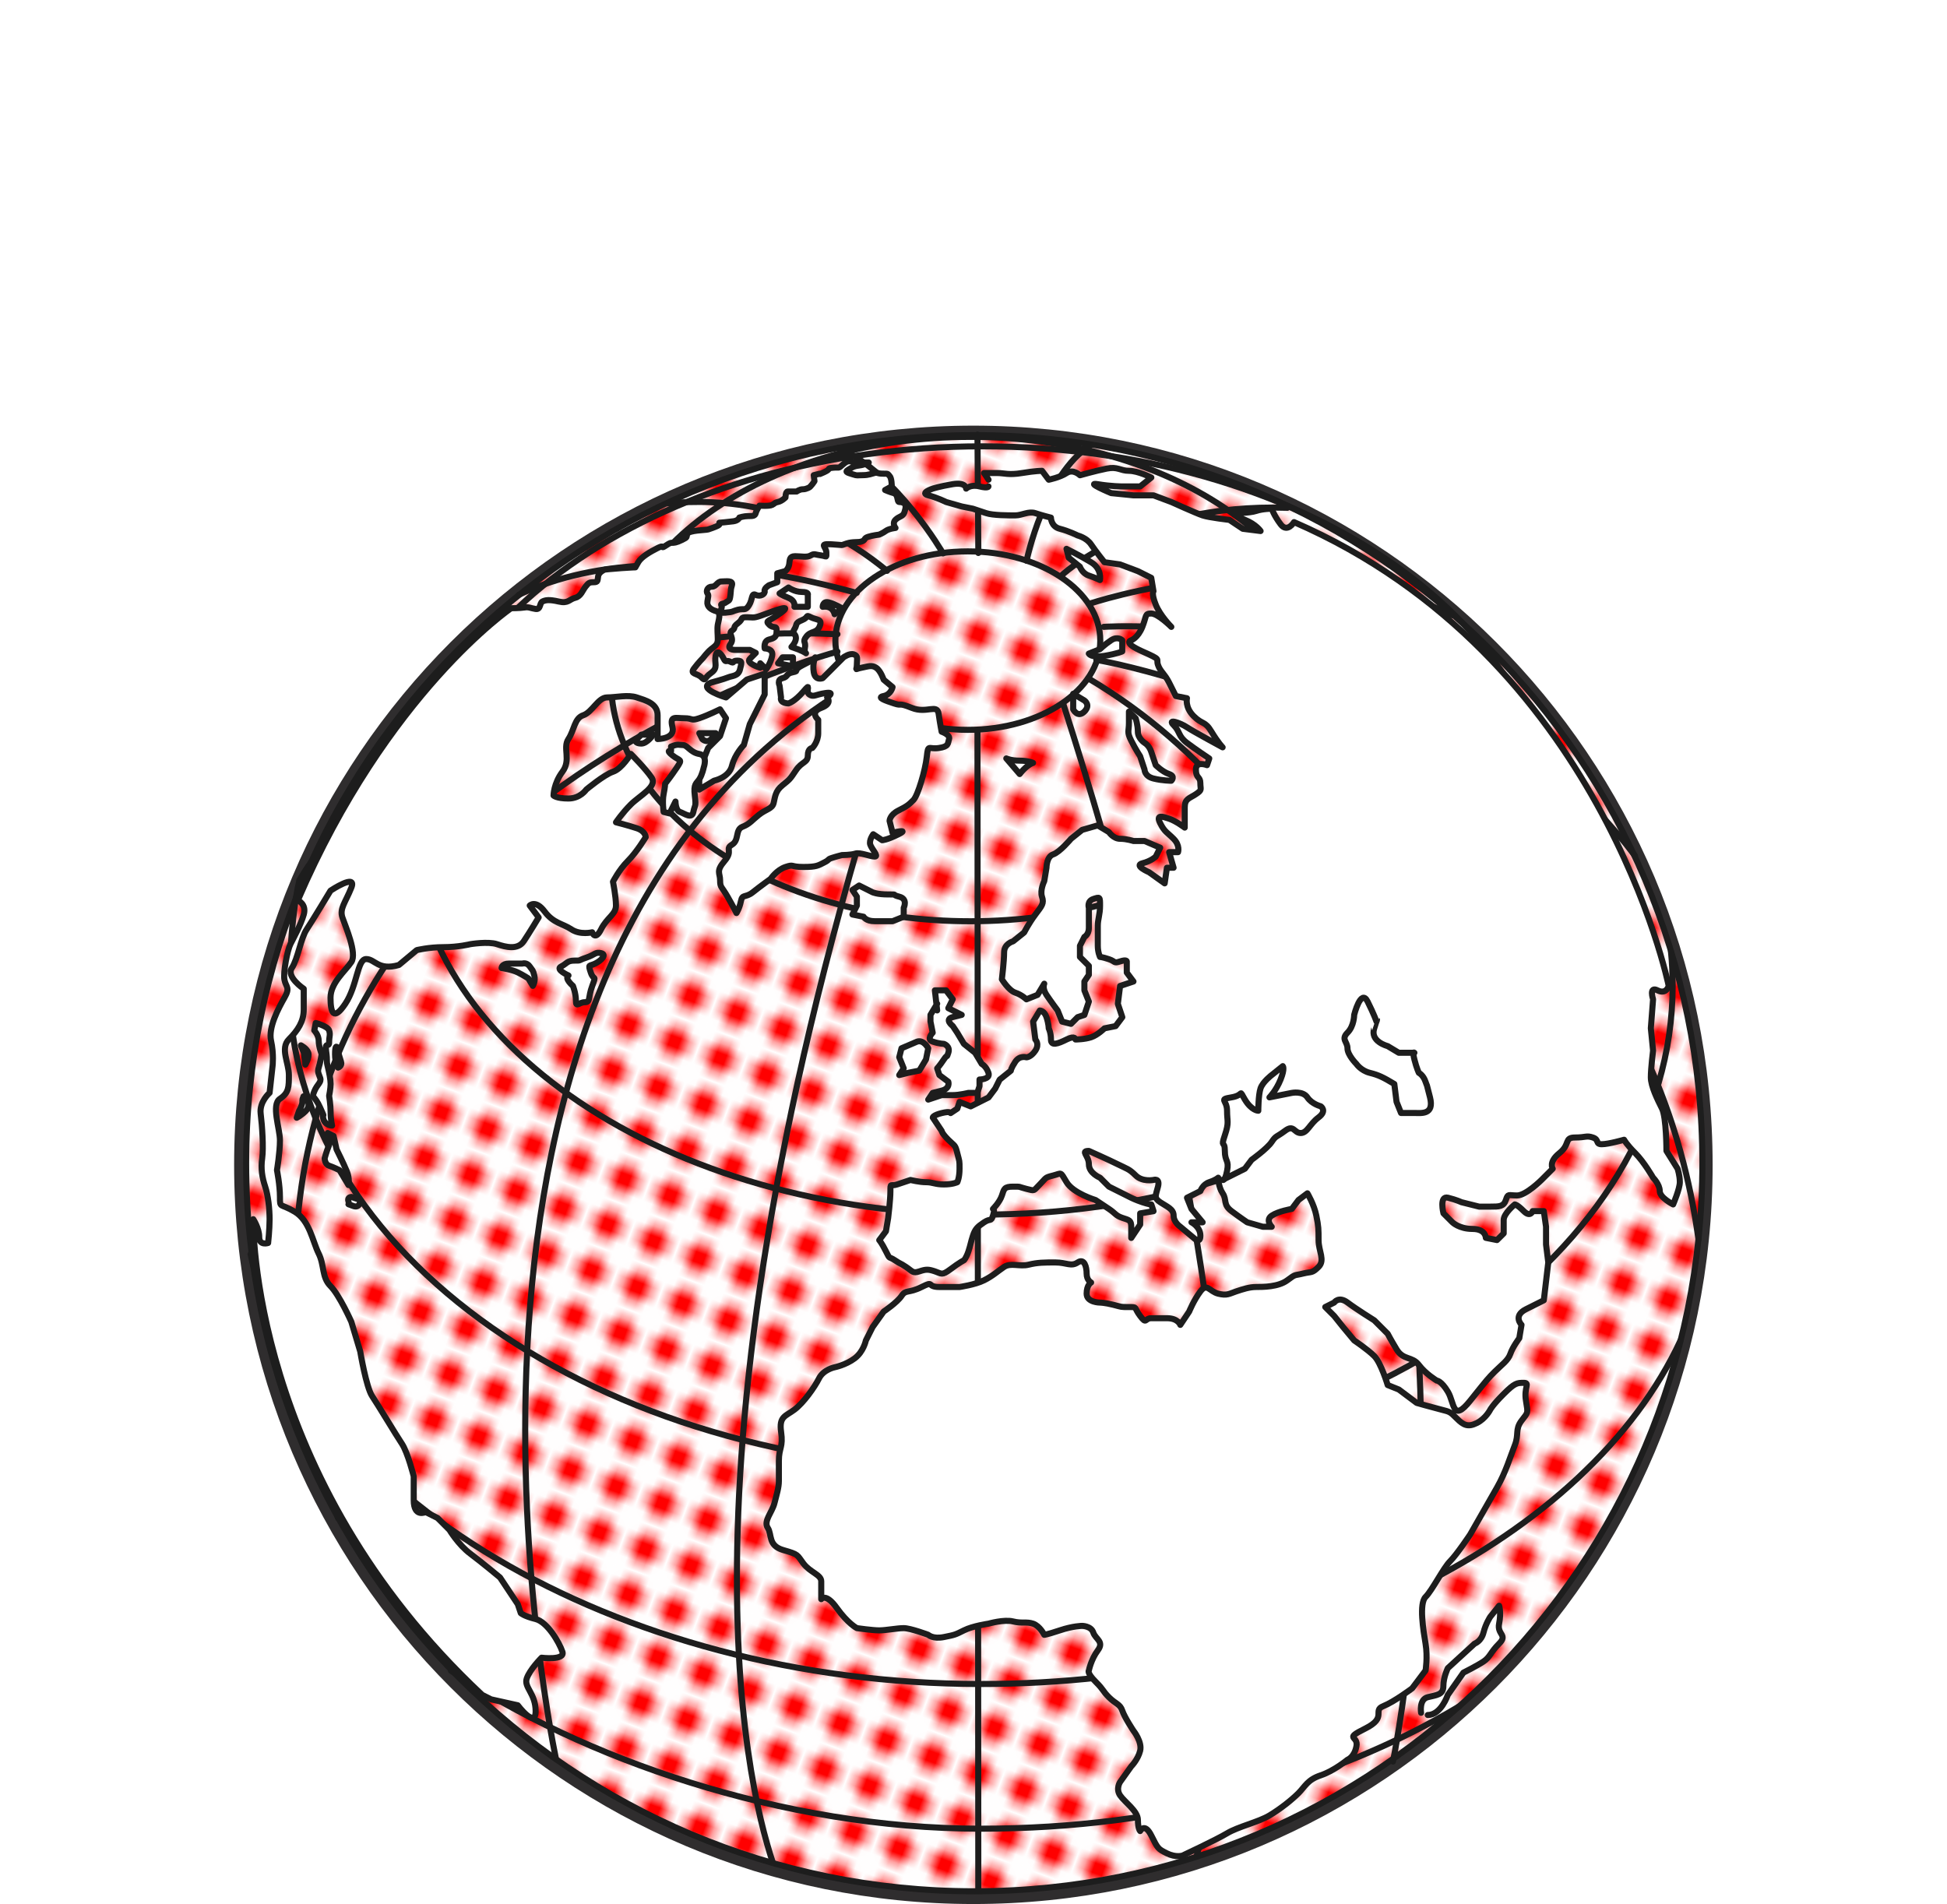 <?xml version="1.0" encoding="UTF-8" standalone="no"?>
<svg
   xmlns:dc="http://purl.org/dc/elements/1.1/"
   xmlns:cc="http://creativecommons.org/ns#"
   xmlns:rdf="http://www.w3.org/1999/02/22-rdf-syntax-ns#"
   xmlns:svg="http://www.w3.org/2000/svg"
   xmlns="http://www.w3.org/2000/svg"
   version="1.1"
   id="svg10845"
   height="195.603"
   width="200">
  <defs
     id="defs4809">
    <pattern
       id="polka"
       patternTransform="rotate(20)"
       height="5"
       width="5"
       patternUnits="userSpaceOnUse">
      <rect
         y="0"
         x="0"
         height="5"
         width="5"
         style="fill:#ffffff"
         id="polka__bg" />
      <circle
         cx="2"
         style="fill:#ff0000"
         cy="2"
         r="1.5"
         id="polka__inner" />
    </pattern>
    <clipPath
       id="clipPath368"
       clipPathUnits="userSpaceOnUse">
      <path
         id="path370"
         d="m 0,1000 1000,0 L 1000,0 0,0 0,1000 Z" />
    </clipPath>
  </defs>
  <g
     style="display:inline"
     transform="translate(-282.081,-278.411)"
     id="layer1">
    <g
       transform="matrix(1.25,0,0,-1.25,-435.197,1129.522)"
       id="g364">
      <g
         clip-path="url(#clipPath368)"
         id="g366">
        <g
           transform="translate(713.812,585.157)"
           id="g372">
          <path
             id="path374"
             style="fill:none;stroke:#2f2d2e;stroke-width:1.5;stroke-linecap:round;stroke-linejoin:round;stroke-miterlimit:4;stroke-dasharray:none;stroke-opacity:1"
             d="m 0,0 c 0,-33.137 -26.863,-60 -60,-60 -33.137,0 -60,26.863 -60,60 0,33.137 26.863,60 60,60 C -26.863,60 0,33.137 0,0 Z" />
        </g>
      </g>
    </g>
    <path
       d="m 382.159,472.704 c 41.309,0 74.795,-33.486 74.795,-74.795 0,-41.309 -33.486,-74.796 -74.795,-74.796 -41.307,0 -74.795,33.487 -74.795,74.796 0,41.309 33.487,74.795 74.795,74.795"
       style="fill:url(#polka);fill-opacity:1;fill-rule:nonzero;stroke:none"
       id="path1114" />
    <path
       d="m 415.546,449.76 c 0,0 -0.568,2.264 -1.415,2.544 l 1.014,0.166 1.25,-2.71 -0.849,0 z"
       style="fill:none;stroke:#1d1d1d;stroke-width:0.625;stroke-linecap:round;stroke-linejoin:round;stroke-miterlimit:10;stroke-dasharray:none;stroke-opacity:1"
       id="path3074" />
    <path
       d="m 427.334,373.177 c 0,0 -0.85,1.604 -0.331,3.442 0.519,1.839 0.331,1.272 0.331,1.272 0,0 0.378,-0.943 0.378,-1.698 0,-0.754 0.752,-2.451 -0.378,-3.018 z"
       style="fill:none;stroke:#1d1d1d;stroke-width:0.625;stroke-linecap:round;stroke-linejoin:round;stroke-miterlimit:10;stroke-dasharray:none;stroke-opacity:1"
       id="path3078" />
    <path
       d="m 382.251,328.755 -0.755,0 0,0.376 1.039,0.19 -0.284,-0.566 z"
       style="fill:none;stroke:#1d1d1d;stroke-width:0.625;stroke-linecap:round;stroke-linejoin:round;stroke-miterlimit:4;stroke-dasharray:none;stroke-opacity:1"
       id="path3082" />
    <path
       d="M 382.575,472.665 382.489,353.441"
       style="fill:none;stroke:#1d1d1d;stroke-width:0.625;stroke-linecap:round;stroke-linejoin:round;stroke-miterlimit:4;stroke-dasharray:none;stroke-opacity:1"
       id="path3086" />
    <path
       d="m 382.578,335.219 -0.09,-12.16"
       style="fill:none;stroke:#1d1d1d;stroke-width:0.625;stroke-linecap:round;stroke-linejoin:round;stroke-miterlimit:4;stroke-dasharray:none;stroke-opacity:1"
       id="path3090" />
    <path
       d="m 361.466,469.746 c -2.836,-8.467 -11.075,-43.481 12.865,-117.885"
       style="fill:none;stroke:#1d1d1d;stroke-width:0.625;stroke-linecap:round;stroke-linejoin:round;stroke-miterlimit:4;stroke-dasharray:none;stroke-opacity:1"
       id="path3094" />
    <path
       d="m 404.976,469.158 c 2.815,-9.551 9.815,-45.436 -13.67,-118.427"
       style="fill:none;stroke:#1d1d1d;stroke-width:0.625;stroke-linecap:round;stroke-linejoin:round;stroke-miterlimit:4;stroke-dasharray:none;stroke-opacity:1"
       id="path3098" />
    <path
       d="m 339.195,459.134 c -1.015,-4.918 -16.236,-82.626 30.514,-110.385"
       style="fill:none;stroke:#1d1d1d;stroke-width:0.625;stroke-linecap:round;stroke-linejoin:round;stroke-miterlimit:4;stroke-dasharray:none;stroke-opacity:1"
       id="path3102" />
    <path
       d="m 425.169,459.378 c 0,0 16.977,-82.618 -31.311,-111.287"
       style="fill:none;stroke:#1d1d1d;stroke-width:0.625;stroke-linecap:round;stroke-linejoin:round;stroke-miterlimit:4;stroke-dasharray:none;stroke-opacity:1"
       id="path3106" />
    <path
       d="m 368.106,345.354 c 0,0 -74.196,19.527 -51.296,89.026"
       style="fill:none;stroke:#1d1d1d;stroke-width:0.625;stroke-linecap:round;stroke-linejoin:round;stroke-miterlimit:4;stroke-dasharray:none;stroke-opacity:1"
       id="path3110" />
    <path
       d="m 312.84,368.838 c 0,0 14.9,-27.161 55.266,-25.276"
       style="fill:none;stroke:#1d1d1d;stroke-width:0.625;stroke-linecap:round;stroke-linejoin:round;stroke-miterlimit:4;stroke-dasharray:none;stroke-opacity:1"
       id="path3114" />
    <path
       d="m 335.381,339.512 c 6.24,-2.967 17.044,-5.011 34.705,-0.193"
       style="fill:none;stroke:#1d1d1d;stroke-width:0.625;stroke-linecap:round;stroke-linejoin:round;stroke-miterlimit:4;stroke-dasharray:none;stroke-opacity:1"
       id="path3118" />
    <path
       d="m 350.681,330.13 c 5.343,-0.54 14.158,-0.003 22.517,6.925"
       style="fill:none;stroke:#1d1d1d;stroke-width:0.625;stroke-linecap:round;stroke-linejoin:round;stroke-miterlimit:4;stroke-dasharray:none;stroke-opacity:1"
       id="path3122" />
    <path
       d="m 378.953,335.263 c 0,0 -4.7,-8.171 -10.74,-10.86"
       style="fill:none;stroke:#1d1d1d;stroke-width:0.625;stroke-linecap:round;stroke-linejoin:round;stroke-miterlimit:4;stroke-dasharray:none;stroke-opacity:1"
       id="path3126" />
    <path
       d="m 387.534,336.017 c 0,0 1.829,-8.883 6.572,-11.863"
       style="fill:none;stroke:#1d1d1d;stroke-width:0.625;stroke-linecap:round;stroke-linejoin:round;stroke-miterlimit:4;stroke-dasharray:none;stroke-opacity:1"
       id="path3130" />
    <path
       d="m 393.948,340.451 c 0,0 20.386,-7.009 37.366,1.175"
       style="fill:none;stroke:#1d1d1d;stroke-width:0.625;stroke-linecap:round;stroke-linejoin:round;stroke-miterlimit:4;stroke-dasharray:none;stroke-opacity:1"
       id="path3134" />
    <path
       d="m 395.458,342.807 c 0,0 34.97,-2.399 54.579,23.526"
       style="fill:none;stroke:#1d1d1d;stroke-width:0.625;stroke-linecap:round;stroke-linejoin:round;stroke-miterlimit:4;stroke-dasharray:none;stroke-opacity:1"
       id="path3138" />
    <path
       d="m 394.702,346.203 c 0,0 54.843,9.02 61.849,59.524"
       style="fill:none;stroke:#1d1d1d;stroke-width:0.625;stroke-linecap:round;stroke-linejoin:round;stroke-miterlimit:4;stroke-dasharray:none;stroke-opacity:1"
       id="path3142" />
    <path
       d="m 381.497,353.388 c 7.515,0 13.607,-4.104 13.607,-9.165 0,-5.064 -6.093,-9.168 -13.607,-9.168 -7.513,0 -13.604,4.104 -13.604,9.168 0,5.061 6.091,9.165 13.604,9.165 z"
       style="fill:none;stroke:#1d1d1d;stroke-width:0.625;stroke-linecap:round;stroke-linejoin:round;stroke-miterlimit:4;stroke-dasharray:none;stroke-opacity:1"
       id="path3146" />
    <path
       d="m 381.753,373.053 c 20.392,0 36.931,-11.136 36.931,-24.876 0,-13.741 -16.539,-24.885 -36.931,-24.885 -20.39,0 -36.925,11.144 -36.925,24.885 0,13.74 16.535,24.876 36.925,24.876 z"
       style="fill:none;stroke:#1d1d1d;stroke-width:0.625;stroke-linecap:round;stroke-linejoin:round;stroke-miterlimit:4;stroke-dasharray:none;stroke-opacity:1"
       id="path3150" />
    <path
       d="m 383.006,403.186 c 32.349,0 58.571,-17.666 58.571,-39.461 0,-21.794 -26.223,-39.461 -58.571,-39.461 -32.346,0 -58.569,17.668 -58.569,39.461 0,21.795 26.223,39.461 58.569,39.461 z"
       style="fill:none;stroke:#1d1d1d;stroke-width:0.625;stroke-linecap:round;stroke-linejoin:round;stroke-miterlimit:4;stroke-dasharray:none;stroke-opacity:1"
       id="path3154" />
    <path
       d="m 312.84,368.838 c -0.688,2.777 -1.046,7.897 -1.046,10.812 0,27.462 31.811,49.722 71.052,49.722 39.241,0 71.054,-22.26 71.054,-49.722 0,-1.161 -0.056,-2.314 -0.169,-3.456"
       style="fill:none;stroke:#1d1d1d;stroke-width:0.625;stroke-linecap:round;stroke-linejoin:round;stroke-miterlimit:4;stroke-dasharray:none;stroke-opacity:1"
       id="path3158" />
    <path
       d="m 307.823,407.246 c 4.918,24.545 37.429,44.164 75.024,44.164 33.361,0 62.369,-14.883 71.866,-35.305"
       style="fill:none;stroke:#1d1d1d;stroke-width:0.625;stroke-linecap:round;stroke-linejoin:round;stroke-miterlimit:4;stroke-dasharray:none;stroke-opacity:1"
       id="path3162" />
    <path
       d="m 328.4,450.041 c 13.379,8.998 34.032,16.234 54.446,16.234 18.854,0 36.06,-4.749 49.12,-12.561"
       style="fill:none;stroke:#1d1d1d;stroke-width:0.625;stroke-linecap:round;stroke-linejoin:round;stroke-miterlimit:4;stroke-dasharray:none;stroke-opacity:1"
       id="path3166" />
    <path
       d="m 391.024,337.621 c 0,0 7.716,-7.548 23.308,-7.043"
       style="fill:none;stroke:#1d1d1d;stroke-width:0.625;stroke-linecap:round;stroke-linejoin:round;stroke-miterlimit:4;stroke-dasharray:none;stroke-opacity:1"
       id="path3170" />
    <path
       d="m 332.52,452.986 2.749,0.61 c 0,0 1.834,2.442 1.834,0.611 0,-1.833 -1.222,-2.444 -0.915,-3.36 0.305,-0.916 1.525,-2.138 1.525,-2.138 0,0 2.444,0.305 2.139,-0.611 -0.305,-0.916 -1.528,-3.055 -2.749,-3.36 -1.222,-0.305 -1.526,-0.61 -1.526,-0.61 l -0.307,-0.915 -1.831,-2.75 c 0,0 -1.833,-1.529 -3.056,-2.446 -1.221,-0.912 -2.136,-2.442 -2.136,-2.442 l -1.222,-1.221 -1.221,-0.611 c 0,0 -1.224,0.611 -1.224,-1.221 l 0,-2.442 c 0,0 -0.61,-2.444 -1.22,-3.361 -0.61,-0.915 -2.441,-3.969 -3.054,-4.886 -0.611,-0.916 -1.221,-4.581 -1.221,-4.581 l -0.915,-3.054 c 0,0 -1.224,-2.749 -2.139,-3.665 -0.916,-0.916 -0.611,-2.139 -1.224,-3.36 -0.61,-1.222 -0.915,-3.36 -2.441,-4.276 -1.529,-0.917 -1.529,-0.305 -1.529,-1.526 0,-1.222 -0.306,-2.749 -0.306,-2.749 0,0 0.306,-1.834 0.306,-3.055 0,-1.221 -0.917,-3.665 0,-4.275 0.919,-0.613 0.919,-1.224 0.919,-2.445 0,-1.221 -0.919,-2.749 0,-3.664 0.915,-0.917 1.525,-1.833 1.525,-3.055 l 0,-2.138 c 0,0 -1.833,-1.222 -1.22,-2.138 0.61,-0.917 0.915,-3.055 1.526,-3.971 0.61,-0.916 2.444,-3.971 2.444,-3.971 0,0 2.749,-1.833 2.139,-0.305 -0.611,1.529 -1.224,2.139 -0.919,3.054 0.307,0.917 1.529,3.666 0.919,4.582 -0.611,0.916 -2.139,2.138 -2.139,3.665 0,1.528 0.305,2.444 1.528,0.611 1.221,-1.834 1.221,-4.582 2.136,-4.582 0.916,0 1.224,1.222 3.36,0.611 l 1.834,-1.528 c 0,0 1.22,-0.305 2.749,-0.305 1.525,0 2.746,-0.305 2.746,-0.305 0,0 1.834,-0.306 2.751,0 0.916,0.305 2.136,0.61 2.748,-0.306 0.613,-0.916 1.528,-2.444 1.528,-2.444 l -0.915,-1.22 c 0,0 0.61,-0.613 1.525,0.609 0.919,1.224 1.834,1.224 2.75,1.834 0.915,0.611 2.139,0.305 2.139,0.305 0,0 0.305,0.916 0.915,-0.305 0.61,-1.222 1.529,-1.528 1.529,-2.442 0,-0.917 -0.307,-2.444 -0.307,-2.444 0,0 0.613,-1.222 1.528,-2.138 0.916,-0.917 1.834,-2.444 1.834,-2.444 0,0 0,-0.613 -0.917,-0.917 -0.916,-0.304 -2.136,-0.61 -2.136,-0.61 0,0 0.61,-0.916 1.525,-1.833 0.919,-0.916 2.75,-1.833 2.139,-2.749 -0.61,-0.916 -2.139,-2.444 -2.139,-2.444 0,0 -0.915,1.528 -1.833,1.833 -0.916,0.305 -2.748,1.833 -2.748,1.833 0,0 -0.613,0.916 -1.833,0.916 -1.221,0 -1.526,-0.305 -1.526,-0.305 0,0 0,-1.222 0.915,-2.444 0.916,-1.221 0,-2.442 0.611,-3.36 0.61,-0.915 0.61,-2.138 1.525,-2.444 0.919,-0.305 1.529,-1.831 2.444,-1.831 0.919,0 2.139,-0.306 3.055,0 0.917,0.305 2.139,0.611 2.139,1.831 l 0,2.444 c 0,0 1.83,0 1.528,-1.22 -0.307,-1.224 0.302,-0.917 1.221,-0.917 0.915,0 0.61,0.305 1.526,0 0.915,-0.306 2.138,-0.916 2.138,-0.916 l 0.611,0.916 -0.611,1.833 -1.222,1.222 -0.608,1.526 -0.307,1.221 0,1.528 1.528,-0.916 c 0,0 1.529,-0.305 1.834,-1.526 0.305,-1.222 1.221,-2.14 1.221,-2.14 l 0.61,-2.138 0.915,-1.831 0.613,-1.222 0,-2.138 -1.833,0.61 -2.139,1.834 c 0,0 -3.053,-0.916 -1.526,-1.528 0,0 1.355,-0.361 1.755,-0.535 0.403,-0.171 1.031,-0.114 1.204,-0.801 0.172,-0.689 0.286,-0.915 -0.286,-0.915 -0.573,0 -0.229,0.341 -0.688,0.114 -0.459,-0.231 -0.459,0.154 -0.688,-0.306 -0.229,-0.458 -0.688,-1.069 -0.839,-0.305 -0.154,0.765 0.305,1.222 -0.459,1.756 -0.764,0.534 -0.535,0.915 -0.994,0.458 -0.458,-0.458 -1.22,-0.305 -0.762,-0.916 0.459,-0.611 0.916,-1.069 0.916,-1.069 0,0 0.458,-0.611 0.84,-0.916 0.381,-0.306 0.686,-0.459 0.686,-0.993 0,-0.535 -0.076,-1.069 0,-1.526 0.077,-0.459 0.383,-1.224 -0.151,-1.375 -0.535,-0.154 -0.994,-0.458 -0.917,-0.994 0.075,-0.532 0.154,-0.611 0,-0.839 -0.152,-0.23 0,-0.688 0.459,-0.688 0.459,0 0.534,-0.535 0.993,-0.535 0.458,0 1.221,-0.152 1.07,0.383 -0.154,0.534 -0.079,0.305 -0.154,0.993 -0.077,0.686 -0.151,0.532 -0.459,0.764 -0.305,0.229 -0.611,0.075 -0.458,0.381 0.152,0.306 -0.534,0.764 0.38,0.686 0.917,-0.076 0.69,-0.151 1.3,-0.305 0.611,-0.152 0.765,0.154 1.145,-0.458 0.381,-0.61 0.228,-1.299 0.686,-1.069 0.459,0.229 0.994,-0.077 0.917,-0.383 -0.077,-0.305 0.458,-0.61 0.458,-0.61 l 0.84,-0.306 0,-0.915 0.839,-0.23 c 0,0 0.306,-0.229 0.384,-0.688 0.076,-0.459 0,-0.839 0.61,-0.839 0.611,0 1.222,0.152 1.605,-0.079 0.381,-0.228 0.456,-0.074 1.066,0 0.613,0.079 0.536,0.306 0.536,-0.305 0,-0.61 -0.841,-0.915 0.534,-0.839 1.374,0.076 0.84,0.152 1.528,-0.076 0.688,-0.229 1.224,-0.077 1.603,-0.229 0.384,-0.152 0.154,-0.306 0.613,-0.459 0.459,-0.152 1.145,-0.229 1.145,-0.229 0,0 0.383,-0.154 0.689,-0.38 0.305,-0.231 0.991,-0.307 0.991,-0.307 0,0 -0.381,-0.458 0,-0.84 0.383,-0.381 0.764,-0.306 0.916,-0.764 0.152,-0.458 0.228,-0.84 -0.152,-0.993 -0.381,-0.152 -0.458,0.076 -0.535,-0.305 -0.075,-0.383 -0.154,-0.611 -0.459,-0.689 -0.305,-0.074 -0.839,-0.305 -0.839,-0.305 l 0.688,-0.38 c 0,0 0,-0.84 -0.23,-1.07 -0.229,-0.229 -0.075,-0.229 -0.686,-0.229 -0.613,0 -0.534,-0.154 -0.841,-0.076 -0.305,0.076 -0.61,0.23 -1.22,0.23 -0.611,0 -0.536,0.075 -0.994,-0.077 -0.459,-0.152 -0.916,-0.23 -0.534,-0.458 0.381,-0.23 0.534,-0.383 1.144,-0.458 0.613,-0.077 0.994,-0.306 0.994,-0.306 l -1.146,0 c -0.689,0 -0.84,-0.383 -1.45,0.154 -0.613,0.532 -0.305,0.305 -1.069,0.38 -0.765,0.077 -0.076,0.077 -0.916,0.458 -0.841,0.383 -0.459,0.154 -0.459,0.154 l -0.61,0.154 0.076,0.61 c 0,0 -0.381,0.61 -0.611,0.689 -0.23,0.074 -0.306,0.151 -0.611,0.151 -0.305,0 -0.611,0.228 -0.611,0.228 l -0.916,0 c -0.23,0 -0.23,0.613 -0.23,0.613 0,0 -0.38,0.381 -0.764,0.458 -0.381,0.076 -0.305,0.152 -0.61,0.306 -0.305,0.151 -1.298,0.075 -1.298,0.075 0,0 -0.305,0.459 -0.383,0.765 -0.075,0.305 -0.305,0.305 -0.764,0.305 -0.456,0 -0.916,0.152 -0.916,0.152 0,0 -0.075,0.306 -0.61,0.383 -0.535,0.075 -1.45,0.151 -1.45,0.151 0,0 0.151,0.152 -0.154,0.306 -0.305,0.151 -0.762,0.305 -0.994,0.383 -0.228,0.075 -1.985,0.075 -2.136,0.459 -0.151,0.38 0.075,0.304 -0.535,0.61 -0.61,0.304 -0.84,0.304 -1.069,0.304 -0.23,0 -0.381,0.154 -0.764,0.383 -0.381,0.229 0.077,-0.229 -0.686,0.152 -0.765,0.384 -1.68,0.916 -1.985,1.451 l -0.305,0.535 c 0,0 -0.309,0 -1.375,0.076 -1.07,0.076 -1.756,0.151 -1.756,0.151 0,0 -0.613,0.23 -0.688,0.688 -0.077,0.459 0,0.611 -0.459,0.611 -0.459,0 -0.535,0.077 -0.84,0.459 -0.305,0.381 -0.458,0.994 -1.069,1.146 -0.611,0.152 -0.686,0.61 -1.68,0.38 -0.991,-0.228 -1.374,-0.154 -1.679,0 -0.306,0.152 -0.152,0.84 -0.688,0.765 -0.535,-0.077 -0.689,-0.229 -1.146,-0.154 -0.458,0.076 -1.375,0.076 -1.375,0.076 0,0 -12.75,8.705 -21.913,30.008 0,0 0.916,0.383 0.61,1.451 -0.305,1.07 -1.069,2.444 -1.374,3.055 -0.305,0.61 -0.765,2.901 -0.61,3.664 0.151,0.764 0.61,0.764 0,1.834 -0.611,1.069 -1.681,3.054 -1.377,4.429 0.306,1.375 0.154,2.595 0.154,2.595 l -0.305,2.749 c 0,0 -1.067,0.917 -0.917,2.139 0.156,1.221 0.306,3.513 0.156,4.581 -0.156,1.07 0,1.985 0.304,2.902 0.305,0.915 0.458,2.29 0.458,3.359 0,1.07 -0.152,2.444 -0.152,2.444 0,0 -0.915,0.305 -0.915,-0.611 0,-0.916 -0.613,-1.833 -0.613,-1.833 0,0 -0.458,26.42 23.519,48.869 l 0.915,0.459 z"
       style="fill:#ffffff;fill-opacity:1;fill-rule:nonzero;stroke:none"
       id="path3174" />
    <path
       d="m 332.52,452.986 2.749,0.61 c 0,0 1.834,2.442 1.834,0.611 0,-1.833 -1.222,-2.444 -0.915,-3.36 0.305,-0.916 1.525,-2.138 1.525,-2.138 0,0 2.444,0.305 2.139,-0.611 -0.305,-0.916 -1.528,-3.055 -2.749,-3.36 -1.222,-0.305 -1.526,-0.61 -1.526,-0.61 l -0.307,-0.915 -1.831,-2.75 c 0,0 -1.833,-1.529 -3.056,-2.446 -1.221,-0.912 -2.136,-2.442 -2.136,-2.442 l -1.222,-1.221 -1.221,-0.611 c 0,0 -1.224,0.611 -1.224,-1.221 l 0,-2.442 c 0,0 -0.61,-2.444 -1.22,-3.361 -0.61,-0.915 -2.441,-3.969 -3.054,-4.886 -0.611,-0.916 -1.221,-4.581 -1.221,-4.581 l -0.915,-3.054 c 0,0 -1.224,-2.749 -2.139,-3.665 -0.916,-0.916 -0.611,-2.139 -1.224,-3.36 -0.61,-1.222 -0.915,-3.36 -2.441,-4.276 -1.529,-0.917 -1.529,-0.305 -1.529,-1.526 0,-1.222 -0.306,-2.749 -0.306,-2.749 0,0 0.306,-1.834 0.306,-3.055 0,-1.221 -0.917,-3.665 0,-4.275 0.919,-0.613 0.919,-1.224 0.919,-2.445 0,-1.221 -0.919,-2.749 0,-3.664 0.915,-0.917 1.525,-1.833 1.525,-3.055 l 0,-2.138 c 0,0 -1.833,-1.222 -1.22,-2.138 0.61,-0.917 0.915,-3.055 1.526,-3.971 0.61,-0.916 2.444,-3.971 2.444,-3.971 0,0 2.749,-1.833 2.139,-0.305 -0.611,1.529 -1.224,2.139 -0.919,3.054 0.307,0.917 1.529,3.666 0.919,4.582 -0.611,0.916 -2.139,2.138 -2.139,3.665 0,1.528 0.305,2.444 1.528,0.611 1.221,-1.834 1.221,-4.582 2.136,-4.582 0.916,0 1.224,1.222 3.36,0.611 l 1.834,-1.528 c 0,0 1.22,-0.305 2.749,-0.305 1.525,0 2.746,-0.305 2.746,-0.305 0,0 1.834,-0.306 2.751,0 0.916,0.305 2.136,0.61 2.748,-0.306 0.613,-0.916 1.528,-2.444 1.528,-2.444 l -0.915,-1.22 c 0,0 0.61,-0.613 1.525,0.609 0.919,1.224 1.834,1.224 2.75,1.834 0.915,0.611 2.139,0.305 2.139,0.305 0,0 0.305,0.916 0.915,-0.305 0.61,-1.222 1.529,-1.528 1.529,-2.442 0,-0.917 -0.307,-2.444 -0.307,-2.444 0,0 0.613,-1.222 1.528,-2.138 0.916,-0.917 1.834,-2.444 1.834,-2.444 0,0 0,-0.613 -0.917,-0.917 -0.916,-0.304 -2.136,-0.61 -2.136,-0.61 0,0 0.61,-0.916 1.525,-1.833 0.919,-0.916 2.75,-1.833 2.139,-2.749 -0.61,-0.916 -2.139,-2.444 -2.139,-2.444 0,0 -0.915,1.528 -1.833,1.833 -0.916,0.305 -2.748,1.833 -2.748,1.833 0,0 -0.613,0.916 -1.833,0.916 -1.221,0 -1.526,-0.305 -1.526,-0.305 0,0 0,-1.222 0.915,-2.444 0.916,-1.221 0,-2.442 0.611,-3.36 0.61,-0.915 0.61,-2.138 1.525,-2.444 0.919,-0.305 1.529,-1.831 2.444,-1.831 0.919,0 2.139,-0.306 3.055,0 0.917,0.305 2.139,0.611 2.139,1.831 l 0,2.444 c 0,0 1.83,0 1.528,-1.22 -0.307,-1.224 0.302,-0.917 1.221,-0.917 0.915,0 0.61,0.305 1.526,0 0.915,-0.306 2.138,-0.916 2.138,-0.916 l 0.611,0.916 -0.611,1.833 -1.222,1.222 -0.608,1.526 -0.307,1.221 0,1.528 1.528,-0.916 c 0,0 1.529,-0.305 1.834,-1.526 0.305,-1.222 1.221,-2.14 1.221,-2.14 l 0.61,-2.138 0.915,-1.831 0.613,-1.222 0,-2.138 -1.833,0.61 -2.139,1.834 c 0,0 -3.053,-0.916 -1.526,-1.528 0,0 1.355,-0.361 1.755,-0.535 0.403,-0.171 1.031,-0.114 1.204,-0.801 0.172,-0.689 0.286,-0.915 -0.286,-0.915 -0.573,0 -0.229,0.341 -0.688,0.114 -0.459,-0.231 -0.459,0.154 -0.688,-0.306 -0.229,-0.458 -0.688,-1.069 -0.839,-0.305 -0.154,0.765 0.305,1.222 -0.459,1.756 -0.764,0.534 -0.535,0.915 -0.994,0.458 -0.458,-0.458 -1.22,-0.305 -0.762,-0.916 0.459,-0.611 0.916,-1.069 0.916,-1.069 0,0 0.458,-0.611 0.84,-0.916 0.381,-0.306 0.686,-0.459 0.686,-0.993 0,-0.535 -0.076,-1.069 0,-1.526 0.077,-0.459 0.383,-1.224 -0.151,-1.375 -0.535,-0.154 -0.994,-0.458 -0.917,-0.994 0.075,-0.532 0.154,-0.611 0,-0.839 -0.152,-0.23 0,-0.688 0.459,-0.688 0.459,0 0.534,-0.535 0.993,-0.535 0.458,0 1.221,-0.152 1.07,0.383 -0.154,0.534 -0.079,0.305 -0.154,0.993 -0.077,0.686 -0.151,0.532 -0.459,0.764 -0.305,0.229 -0.611,0.075 -0.458,0.381 0.152,0.306 -0.534,0.764 0.38,0.686 0.917,-0.076 0.69,-0.151 1.3,-0.305 0.611,-0.152 0.765,0.154 1.145,-0.458 0.381,-0.61 0.228,-1.299 0.686,-1.069 0.459,0.229 0.994,-0.077 0.917,-0.383 -0.077,-0.305 0.458,-0.61 0.458,-0.61 l 0.84,-0.306 0,-0.915 0.839,-0.23 c 0,0 0.306,-0.229 0.384,-0.688 0.076,-0.459 0,-0.839 0.61,-0.839 0.611,0 1.222,0.152 1.605,-0.079 0.381,-0.228 0.456,-0.074 1.066,0 0.613,0.079 0.536,0.306 0.536,-0.305 0,-0.61 -0.841,-0.915 0.534,-0.839 1.374,0.076 0.84,0.152 1.528,-0.076 0.688,-0.229 1.224,-0.077 1.603,-0.229 0.384,-0.152 0.154,-0.306 0.613,-0.459 0.459,-0.152 1.145,-0.229 1.145,-0.229 0,0 0.383,-0.154 0.689,-0.38 0.305,-0.231 0.991,-0.307 0.991,-0.307 0,0 -0.381,-0.458 0,-0.84 0.383,-0.381 0.764,-0.306 0.916,-0.764 0.152,-0.458 0.228,-0.84 -0.152,-0.993 -0.381,-0.152 -0.458,0.076 -0.535,-0.305 -0.075,-0.383 -0.154,-0.611 -0.459,-0.689 -0.305,-0.074 -0.839,-0.305 -0.839,-0.305 l 0.688,-0.38 c 0,0 0,-0.84 -0.23,-1.07 -0.229,-0.229 -0.075,-0.229 -0.686,-0.229 -0.613,0 -0.534,-0.154 -0.841,-0.076 -0.305,0.076 -0.61,0.23 -1.22,0.23 -0.611,0 -0.536,0.075 -0.994,-0.077 -0.459,-0.152 -0.916,-0.23 -0.534,-0.458 0.381,-0.23 0.534,-0.383 1.144,-0.458 0.613,-0.077 0.994,-0.306 0.994,-0.306 l -1.146,0 c -0.689,0 -0.84,-0.383 -1.45,0.154 -0.613,0.532 -0.305,0.305 -1.069,0.38 -0.765,0.077 -0.076,0.077 -0.916,0.458 -0.841,0.383 -0.459,0.154 -0.459,0.154 l -0.61,0.154 0.076,0.61 c 0,0 -0.381,0.61 -0.611,0.689 -0.23,0.074 -0.306,0.151 -0.611,0.151 -0.305,0 -0.611,0.228 -0.611,0.228 l -0.916,0 c -0.23,0 -0.23,0.613 -0.23,0.613 0,0 -0.38,0.381 -0.764,0.458 -0.381,0.076 -0.305,0.152 -0.61,0.306 -0.305,0.151 -1.298,0.075 -1.298,0.075 0,0 -0.305,0.459 -0.383,0.765 -0.075,0.305 -0.305,0.305 -0.764,0.305 -0.456,0 -0.916,0.152 -0.916,0.152 0,0 -0.075,0.306 -0.61,0.383 -0.535,0.075 -1.45,0.151 -1.45,0.151 0,0 0.151,0.152 -0.154,0.306 -0.305,0.151 -0.762,0.305 -0.994,0.383 -0.228,0.075 -1.985,0.075 -2.136,0.459 -0.151,0.38 0.075,0.304 -0.535,0.61 -0.61,0.304 -0.84,0.304 -1.069,0.304 -0.23,0 -0.381,0.154 -0.764,0.383 -0.381,0.229 0.077,-0.229 -0.686,0.152 -0.765,0.384 -1.68,0.916 -1.985,1.451 l -0.305,0.535 c 0,0 -0.309,0 -1.375,0.076 -1.07,0.076 -1.756,0.151 -1.756,0.151 0,0 -0.613,0.23 -0.688,0.688 -0.077,0.459 0,0.611 -0.459,0.611 -0.459,0 -0.535,0.077 -0.84,0.459 -0.305,0.381 -0.458,0.994 -1.069,1.146 -0.611,0.152 -0.686,0.61 -1.68,0.38 -0.991,-0.228 -1.374,-0.154 -1.679,0 -0.306,0.152 -0.152,0.84 -0.688,0.765 -0.535,-0.077 -0.689,-0.229 -1.146,-0.154 -0.458,0.076 -1.375,0.076 -1.375,0.076 0,0 -12.75,8.705 -21.913,30.008 0,0 0.916,0.383 0.61,1.451 -0.305,1.07 -1.069,2.444 -1.374,3.055 -0.305,0.61 -0.765,2.901 -0.61,3.664 0.151,0.764 0.61,0.764 0,1.834 -0.611,1.069 -1.681,3.054 -1.377,4.429 0.306,1.375 0.154,2.595 0.154,2.595 l -0.305,2.749 c 0,0 -1.067,0.917 -0.917,2.139 0.156,1.221 0.306,3.513 0.156,4.581 -0.156,1.07 0,1.985 0.304,2.902 0.305,0.915 0.458,2.29 0.458,3.359 0,1.07 -0.152,2.444 -0.152,2.444 0,0 -0.915,0.305 -0.915,-0.611 0,-0.916 -0.613,-1.833 -0.613,-1.833 0,0 -0.458,26.42 23.519,48.869 l 0.915,0.459 z"
       style="fill:none;stroke:#1d1d1d;stroke-width:0.625;stroke-linecap:round;stroke-linejoin:round;stroke-miterlimit:10;stroke-dasharray:none;stroke-opacity:1"
       id="path3178" />
    <path
       d="m 333.604,377.858 c 0,0 0,-0.459 0.764,-0.459 l 1.375,0 c 0,0 0.459,-0.152 0.761,0.305 0.307,0.459 0.307,0.306 0.46,0.916 0.154,0.611 -0.152,1.07 -0.152,1.07 l -0.459,-0.765 c 0,0 -0.459,-0.305 -1.069,-0.61 -0.611,-0.305 -1.68,-0.458 -1.68,-0.458"
       style="fill:#ffffff;fill-opacity:1;fill-rule:nonzero;stroke:none"
       id="path3182" />
    <path
       d="m 333.604,377.858 c 0,0 0,-0.459 0.764,-0.459 l 1.375,0 c 0,0 0.459,-0.152 0.761,0.305 0.307,0.459 0.307,0.306 0.46,0.916 0.154,0.611 -0.152,1.07 -0.152,1.07 l -0.459,-0.765 c 0,0 -0.459,-0.305 -1.069,-0.61 -0.611,-0.305 -1.68,-0.458 -1.68,-0.458 z"
       style="fill:none;stroke:#1d1d1d;stroke-width:0.625;stroke-linecap:round;stroke-linejoin:round;stroke-miterlimit:10;stroke-dasharray:none;stroke-opacity:1"
       id="path3186" />
    <path
       d="m 340.476,378.621 c 0,0 -1.375,-0.61 -0.764,-0.916 0.61,-0.306 0.61,-0.611 1.374,-0.611 0.762,0 0.305,0 1.221,-0.305 0.915,-0.305 0.915,-0.61 1.529,-0.459 0.61,0.154 0,0.764 -0.614,1.069 -0.61,0.306 -0.761,0 -0.456,0.917 0.305,0.915 0.61,0.152 0.154,1.374 -0.459,1.222 -0.154,1.68 -0.764,1.68 -0.611,0 -0.916,0.611 -0.916,-0.152 0,-0.764 -0.307,-1.528 -0.307,-1.528 0,0 -0.915,-0.764 -0.456,-1.069"
       style="fill:#ffffff;fill-opacity:1;fill-rule:nonzero;stroke:none"
       id="path3190" />
    <path
       d="m 340.476,378.621 c 0,0 -1.375,-0.61 -0.764,-0.916 0.61,-0.306 0.61,-0.611 1.374,-0.611 0.762,0 0.305,0 1.221,-0.305 0.915,-0.305 0.915,-0.61 1.529,-0.459 0.61,0.154 0,0.764 -0.614,1.069 -0.61,0.306 -0.761,0 -0.456,0.917 0.305,0.915 0.61,0.152 0.154,1.374 -0.459,1.222 -0.154,1.68 -0.764,1.68 -0.611,0 -0.916,0.611 -0.916,-0.152 0,-0.764 -0.307,-1.528 -0.307,-1.528 0,0 -0.915,-0.764 -0.456,-1.069 z"
       style="fill:none;stroke:#1d1d1d;stroke-width:0.625;stroke-linecap:round;stroke-linejoin:round;stroke-miterlimit:10;stroke-dasharray:none;stroke-opacity:1"
       id="path3194" />
    <path
       d="m 349.18,353.882 -1.221,0 -0.61,0.61 c 0,0 0,0.305 0.61,0.305 0.611,0 1.221,-0.915 1.221,-0.915"
       style="fill:#ffffff;fill-opacity:1;fill-rule:nonzero;stroke:none"
       id="path3198" />
    <path
       d="m 349.18,353.882 -1.221,0 -0.61,0.61 c 0,0 0,0.305 0.61,0.305 0.611,0 1.221,-0.915 1.221,-0.915 z"
       style="fill:none;stroke:#1d1d1d;stroke-width:0.625;stroke-linecap:round;stroke-linejoin:round;stroke-miterlimit:10;stroke-dasharray:none;stroke-opacity:1"
       id="path3202" />
    <path
       d="m 351.013,355.562 c 0,0 -0.61,-0.152 0.151,0.458 0.764,0.611 1.07,0.305 0.459,1.222 -0.61,0.916 -1.22,1.68 -1.22,1.68 0,0 0,0.305 -0.154,1.069 -0.154,0.762 0,1.833 0,1.833 l 0.61,0.152 0.61,-1.222 c 0,0 0,0.917 0.459,1.07 0.458,0.152 1.224,0.762 1.375,0 0.151,-0.764 0.305,-0.458 0.151,-1.68 -0.151,-1.221 0.154,-1.221 0.459,-1.68 0.307,-0.459 0.46,-1.221 0.46,-1.221 0,0 0.459,-1.222 -0.46,-1.375 -0.915,-0.152 -1.22,-0.916 -1.679,-0.916 -0.458,0 -0.458,-0.152 -1.221,0.152 l 0,0.459 z"
       style="fill:#ffffff;fill-opacity:1;fill-rule:nonzero;stroke:none"
       id="path3206" />
    <path
       d="m 351.013,355.562 c 0,0 -0.61,-0.152 0.151,0.458 0.764,0.611 1.07,0.305 0.459,1.222 -0.61,0.916 -1.22,1.68 -1.22,1.68 0,0 0,0.305 -0.154,1.069 -0.154,0.762 0,1.833 0,1.833 l 0.61,0.152 0.61,-1.222 c 0,0 0,0.917 0.459,1.07 0.458,0.152 1.224,0.762 1.375,0 0.151,-0.764 0.305,-0.458 0.151,-1.68 -0.151,-1.221 0.154,-1.221 0.459,-1.68 0.307,-0.459 0.46,-1.221 0.46,-1.221 0,0 0.459,-1.222 -0.46,-1.375 -0.915,-0.152 -1.22,-0.916 -1.679,-0.916 -0.458,0 -0.458,-0.152 -1.221,0.152 l 0,0.459 z"
       style="fill:none;stroke:#1d1d1d;stroke-width:0.625;stroke-linecap:round;stroke-linejoin:round;stroke-miterlimit:10;stroke-dasharray:none;stroke-opacity:1"
       id="path3210" />
    <path
       d="m 354.222,354.34 -0.307,-0.61 1.68,0 c 0,0 0,0.152 -0.46,0.61 -0.456,0.458 -0.912,0 -0.912,0"
       style="fill:#ffffff;fill-opacity:1;fill-rule:nonzero;stroke:none"
       id="path3214" />
    <path
       d="m 354.222,354.34 -0.307,-0.61 1.68,0 c 0,0 0,0.152 -0.46,0.61 -0.456,0.458 -0.912,0 -0.912,0 z"
       style="fill:none;stroke:#1d1d1d;stroke-width:0.625;stroke-linecap:round;stroke-linejoin:round;stroke-miterlimit:10;stroke-dasharray:none;stroke-opacity:1"
       id="path3218" />
    <path
       d="m 360.176,347.01 c 0,0 -1.529,-0.458 -1.069,-0.915 0.456,-0.46 0.61,-0.611 0.61,-0.611 l -0.61,-0.306 -1.526,0 c 0,0 -0.919,0 -0.459,-0.611 0.459,-0.61 -0.306,-1.069 0.151,-1.374 0.459,-0.305 0,-0.305 0.613,-0.764 0.61,-0.458 0.151,-0.61 0.915,-0.61 0.762,0 0.611,0.152 1.831,-0.305 1.224,-0.459 2.904,-1.07 1.68,-0.155 -1.221,0.917 -1.68,0.765 -1.221,1.222 0.46,0.459 0.765,0 0.765,0.611 0,0.611 -0.154,0.764 -0.765,0.917 -0.61,0.151 -0.459,0.914 -0.459,0.914 0,0 0.919,0 0.765,0.764 -0.152,0.765 -0.611,1.376 -0.611,1.376 l -0.61,-0.611"
       style="fill:#ffffff;fill-opacity:1;fill-rule:nonzero;stroke:#1d1d1d;stroke-width:0.625;stroke-linecap:round;stroke-linejoin:round;stroke-miterlimit:10;stroke-dasharray:none;stroke-opacity:1"
       id="path3222" />
    <path
       d="m 363.076,338.764 -0.915,0.61 c 0,0 0.151,0.152 0.915,0.458 0.764,0.307 0.61,0.917 0.61,0.917 l 1.377,0 0,-1.222 c 0,0 0.151,-0.305 -0.613,-0.305 -0.765,0 -1.375,-0.458 -1.375,-0.458"
       style="fill:#ffffff;fill-opacity:1;fill-rule:nonzero;stroke:none"
       id="path3226" />
    <path
       d="m 363.076,338.764 -0.915,0.61 c 0,0 0.151,0.152 0.915,0.458 0.764,0.307 0.61,0.917 0.61,0.917 l 1.377,0 0,-1.222 c 0,0 0.151,-0.305 -0.613,-0.305 -0.765,0 -1.375,-0.458 -1.375,-0.458 z"
       style="fill:none;stroke:#1d1d1d;stroke-width:0.625;stroke-linecap:round;stroke-linejoin:round;stroke-miterlimit:10;stroke-dasharray:none;stroke-opacity:1"
       id="path3230" />
    <path
       d="m 366.59,340.749 c 0,0 0,-0.61 0.61,-0.458 0.611,0.152 1.375,0.61 1.375,0.61 l -0.764,0.611 c 0,0 -0.152,-0.916 -1.221,-0.764"
       style="fill:#ffffff;fill-opacity:1;fill-rule:nonzero;stroke:none"
       id="path3234" />
    <path
       d="m 366.59,340.749 c 0,0 0,-0.61 0.61,-0.458 0.611,0.152 1.375,0.61 1.375,0.61 l -0.764,0.611 c 0,0 -0.152,-0.916 -1.221,-0.764 z"
       style="fill:none;stroke:#1d1d1d;stroke-width:0.625;stroke-linecap:round;stroke-linejoin:round;stroke-miterlimit:10;stroke-dasharray:none;stroke-opacity:1"
       id="path3238" />
    <path
       d="m 363.382,344.872 c 0,0 0.459,-0.459 0.459,-0.916 0,-0.459 -0.459,-0.459 -0.154,-0.916 0.307,-0.459 0,-0.611 0.764,-0.916 0.765,-0.305 0.306,-0.611 0.919,-0.305 0.61,0.305 1.22,0.152 0.915,0.916 -0.305,0.762 -0.915,0.458 -1.374,1.069 -0.46,0.61 0,0.458 -0.154,1.22 -0.151,0.764 0.915,0.611 -1.375,-0.151"
       style="fill:#ffffff;fill-opacity:1;fill-rule:nonzero;stroke:none"
       id="path3242" />
    <path
       d="m 363.382,344.872 c 0,0 0.459,-0.459 0.459,-0.916 0,-0.459 -0.459,-0.459 -0.154,-0.916 0.307,-0.459 0,-0.611 0.764,-0.916 0.765,-0.305 0.306,-0.611 0.919,-0.305 0.61,0.305 1.22,0.152 0.915,0.916 -0.305,0.762 -0.915,0.458 -1.374,1.069 -0.46,0.61 0,0.458 -0.154,1.22 -0.151,0.764 0.915,0.611 -1.375,-0.151 z"
       style="fill:none;stroke:#1d1d1d;stroke-width:0.625;stroke-linecap:round;stroke-linejoin:round;stroke-miterlimit:10;stroke-dasharray:none;stroke-opacity:1"
       id="path3246" />
    <path
       d="m 363.535,345.942 -1.069,0 -0.46,0.61 1.529,0.306 0,-0.916 z"
       style="fill:#ffffff;fill-opacity:1;fill-rule:nonzero;stroke:none"
       id="path3250" />
    <path
       d="m 363.535,345.942 -1.069,0 -0.46,0.61 1.529,0.306 0,-0.916 z"
       style="fill:none;stroke:#1d1d1d;stroke-width:0.625;stroke-linecap:round;stroke-linejoin:round;stroke-miterlimit:10;stroke-dasharray:none;stroke-opacity:1"
       id="path3254" />
    <path
       d="m 314.514,383.507 c 0,0 1.224,0.305 1.375,0.764 0.154,0.459 0,0.611 0,1.222 0,0.61 -0.46,-0.152 -0.306,0.915 0.155,1.07 0,0.917 0.155,1.528 0.151,0.611 0.305,1.375 0.305,1.834 0,0.458 -0.154,1.22 -0.154,1.22 0,0 0.154,0.917 0.154,1.68 0,0.764 0.151,1.375 0.151,1.375 0,0 -0.765,0 -0.916,-0.764 -0.154,-0.762 0.305,0.305 -0.305,-1.069 -0.61,-1.374 -0.917,-0.916 -0.61,-1.68 0.305,-0.762 0.761,-0.916 0.61,-1.374 -0.154,-0.459 -0.305,-0.611 -0.154,-1.069 0.154,-0.458 0.305,-1.376 0.305,-1.376 0,0 -0.305,-0.762 -0.305,-1.373 0,-0.611 -0.456,-1.07 -0.456,-1.07 l 0.151,-0.764 z"
       style="fill:#ffffff;fill-opacity:1;fill-rule:nonzero;stroke:none"
       id="path3258" />
    <path
       d="m 314.514,383.507 c 0,0 1.224,0.305 1.375,0.764 0.154,0.459 0,0.611 0,1.222 0,0.61 -0.46,-0.152 -0.306,0.915 0.155,1.07 0,0.917 0.155,1.528 0.151,0.611 0.305,1.375 0.305,1.834 0,0.458 -0.154,1.22 -0.154,1.22 0,0 0.154,0.917 0.154,1.68 0,0.764 0.151,1.375 0.151,1.375 0,0 -0.765,0 -0.916,-0.764 -0.154,-0.762 0.305,0.305 -0.305,-1.069 -0.61,-1.374 -0.917,-0.916 -0.61,-1.68 0.305,-0.762 0.761,-0.916 0.61,-1.374 -0.154,-0.459 -0.305,-0.611 -0.154,-1.069 0.154,-0.458 0.305,-1.376 0.305,-1.376 0,0 -0.305,-0.762 -0.305,-1.373 0,-0.611 -0.456,-1.07 -0.456,-1.07 l 0.151,-0.764 z"
       style="fill:none;stroke:#1d1d1d;stroke-width:0.625;stroke-linecap:round;stroke-linejoin:round;stroke-miterlimit:10;stroke-dasharray:none;stroke-opacity:1"
       id="path3262" />
    <path
       d="m 316.653,385.951 c 0,0 -0.154,-0.152 -0.154,0.762 0,0.919 0.305,1.376 0.305,1.376 0,0 0.459,-0.154 0.307,-0.611 -0.154,-0.459 -0.459,-1.528 -0.459,-1.528"
       style="fill:#ffffff;fill-opacity:1;fill-rule:nonzero;stroke:none"
       id="path3266" />
    <path
       d="m 316.653,385.951 c 0,0 -0.154,-0.152 -0.154,0.762 0,0.919 0.305,1.376 0.305,1.376 0,0 0.459,-0.154 0.307,-0.611 -0.154,-0.459 -0.459,-1.528 -0.459,-1.528 z"
       style="fill:none;stroke:#1d1d1d;stroke-width:0.625;stroke-linecap:round;stroke-linejoin:round;stroke-miterlimit:10;stroke-dasharray:none;stroke-opacity:1"
       id="path3270" />
    <path
       d="m 315.738,394.807 c 0,0 0.456,0.459 0.151,1.224 -0.305,0.762 -0.459,1.374 -0.459,1.374 0,0 0,0.61 0.459,0.762 0.459,0.154 1.07,0.46 1.07,0.46 l 0.915,1.525 c 0,0 0.154,-0.61 -0.154,-1.373 -0.305,-0.765 -1.067,-2.291 -1.067,-2.291 l -0.305,-1.375 -0.61,-0.306 z"
       style="fill:#ffffff;fill-opacity:1;fill-rule:nonzero;stroke:none"
       id="path3274" />
    <path
       d="m 315.738,394.807 c 0,0 0.456,0.459 0.151,1.224 -0.305,0.762 -0.459,1.374 -0.459,1.374 0,0 0,0.61 0.459,0.762 0.459,0.154 1.07,0.46 1.07,0.46 l 0.915,1.525 c 0,0 0.154,-0.61 -0.154,-1.373 -0.305,-0.765 -1.067,-2.291 -1.067,-2.291 l -0.305,-1.375 -0.61,-0.306 z"
       style="fill:none;stroke:#1d1d1d;stroke-width:0.625;stroke-linecap:round;stroke-linejoin:round;stroke-miterlimit:10;stroke-dasharray:none;stroke-opacity:1"
       id="path3278" />
    <path
       d="m 318.181,401.375 c 0,0 -0.461,0 -0.307,0.458 0.154,0.458 -0.305,0.154 0.459,0.458 0.764,0.307 0.764,-0.609 0.764,-0.609 l -0.915,-0.306 z"
       style="fill:#ffffff;fill-opacity:1;fill-rule:nonzero;stroke:none"
       id="path3282" />
    <path
       d="m 318.181,401.375 c 0,0 -0.461,0 -0.307,0.458 0.154,0.458 -0.305,0.154 0.459,0.458 0.764,0.307 0.764,-0.609 0.764,-0.609 l -0.915,-0.306 z"
       style="fill:none;stroke:#1d1d1d;stroke-width:0.625;stroke-linecap:round;stroke-linejoin:round;stroke-miterlimit:10;stroke-dasharray:none;stroke-opacity:1"
       id="path3286" />
    <path
       d="m 313.445,387.784 -0.151,-1.222 -0.305,-0.762 c 0,0 0.61,0.305 0.761,0.762 0.154,0.46 -0.305,1.222 -0.305,1.222"
       style="fill:#ffffff;fill-opacity:1;fill-rule:nonzero;stroke:none"
       id="path3290" />
    <path
       d="m 313.445,387.784 -0.151,-1.222 -0.305,-0.762 c 0,0 0.61,0.305 0.761,0.762 0.154,0.46 -0.305,1.222 -0.305,1.222 z"
       style="fill:none;stroke:#1d1d1d;stroke-width:0.625;stroke-linecap:round;stroke-linejoin:round;stroke-miterlimit:10;stroke-dasharray:none;stroke-opacity:1"
       id="path3294" />
    <path
       d="m 313.257,391.038 c -0.117,0.346 -0.117,0.231 -0.117,0.578 0,0.349 -0.346,0.927 -0.346,0.927 l -0.234,0.694 c 0,0 0.465,-0.231 0.929,-0.694 0.463,-0.463 0.23,-0.927 0.23,-0.927 l -0.461,-0.578 z"
       style="fill:#ffffff;fill-opacity:1;fill-rule:nonzero;stroke:none"
       id="path3298" />
    <path
       d="m 313.257,391.038 c -0.117,0.346 -0.117,0.231 -0.117,0.578 0,0.349 -0.346,0.927 -0.346,0.927 l -0.234,0.694 c 0,0 0.465,-0.231 0.929,-0.694 0.463,-0.463 0.23,-0.927 0.23,-0.927 l -0.461,-0.578 z"
       style="fill:none;stroke:#1d1d1d;stroke-width:0.625;stroke-linecap:round;stroke-linejoin:round;stroke-miterlimit:10;stroke-dasharray:none;stroke-opacity:1"
       id="path3302" />
    <path
       d="m 383.618,328.379 c 0,0 0,0.229 -0.917,0 -0.916,-0.23 -1.375,0.229 -1.375,0.229 0,0 0,-0.688 -1.375,-0.459 -1.374,0.23 -2.061,0.459 -2.061,0.459 0,0 -1.375,0.458 -0.458,0.688 0.916,0.229 1.833,0.686 1.833,0.686 l 1.605,0.458 1.145,0.23 c 0,0 0.686,0.23 1.373,0.458 0.688,0.23 2.291,0.23 2.978,0.23 0.689,0 1.375,-0.458 2.064,-0.23 0.685,0.23 1.604,0.459 1.604,0.459 0,0 0,0.917 0.915,1.145 0.916,0.23 1.831,0.688 1.831,0.688 0,0 0.919,0.23 1.377,0.917 0.456,0.685 1.371,1.831 1.371,1.831 l 1.606,0.229 1.831,0.689 1.374,0.686 0.229,1.374 c 0,0 -0.229,0.23 0.23,1.375 0.458,1.145 1.603,2.29 1.603,2.29 0,0 -1.374,-1.374 -2.061,-1.374 -0.688,0 -0.458,0.229 -0.915,1.374 -0.459,1.146 -1.146,1.376 -1.146,1.376 0,0 -0.916,0.228 1.146,1.145 2.061,0.916 1.374,0.685 1.603,1.374 0.229,0.688 0.688,0.917 1.146,1.833 0.458,0.916 0.688,1.375 0.688,1.375 l 1.145,0.228 c 0,0 -0.23,0.917 0.688,1.834 0.916,0.915 1.145,0.458 1.831,1.603 0.688,1.145 1.145,1.604 1.145,1.604 0,0 -2.976,-1.604 -3.664,-2.061 -0.686,-0.458 -2.061,-0.916 -1.375,-0.23 0.689,0.688 0.459,1.146 1.375,1.833 0.916,0.689 2.291,1.604 2.291,1.604 l -0.231,0.686 c 0,0 -1.144,-0.458 -1.144,0.459 0,0.917 0.458,0.689 0.458,1.375 0,0.689 0.23,0.689 -0.458,1.146 -0.688,0.458 -1.146,0.458 -1.146,1.375 l 0,2.06 c 0,0 -0.915,-0.686 -1.603,-0.915 -0.688,-0.23 -1.375,-0.46 -0.917,0.458 0.459,0.915 0.689,0.915 1.375,1.604 0.689,0.686 0.459,1.374 0.459,1.374 l -0.916,0 0.458,1.603 -0.686,0 -0.23,1.604 -1.604,-1.145 c 0,0 -1.604,-0.686 -0.686,-0.916 0.915,-0.229 1.374,-0.686 1.374,-0.686 l 0.457,-0.916 -1.604,-0.688 -1.145,0 c 0,0 -0.686,-0.229 -1.373,-0.229 -0.688,0 -1.146,-0.689 -1.146,-0.689 l -1.145,-0.686 -1.605,0.459 -1.145,0.916 c 0,0 -1.145,1.374 -1.833,1.603 -0.686,0.23 -0.686,1.374 -0.686,1.374 l -0.229,1.375 c 0,0 -0.458,0.916 -0.231,1.605 0.231,0.686 0,0.916 -0.685,1.831 -0.689,0.917 -1.145,1.833 -1.145,1.833 l -1.146,0.917 c 0,0 -0.917,0.228 -0.917,1.145 0,0.915 -0.229,2.748 -0.229,2.748 0,0 0.688,1.146 1.374,1.376 0.689,0.229 1.146,0.686 1.146,0.686 l 1.146,-0.458 0.688,-1.147 c 0,0 -0.231,0.46 0.229,1.147 0.459,0.688 1.145,1.604 1.145,1.604 l 0.458,1.144 0.916,0.231 0.686,-0.689 0.689,-0.228 0.459,-1.375 -0.459,-1.146 0,-0.916 0.459,-0.686 0,-0.919 -0.916,-0.915 0,-1.145 0.458,-0.915 c 0,0 0.459,-0.23 0.459,-0.917 l 0,-2.061 c 0,0 -0.229,-0.686 0.458,-0.917 0.688,-0.228 0.688,-0.228 0.688,0.689 0,0.915 -0.229,1.374 -0.229,2.061 l 0,2.061 c 0,0.688 0.229,1.145 0.229,1.145 0,0 0.229,0 0.916,0.23 0.686,0.228 0.459,0.458 1.146,0.228 0.686,-0.228 0.686,0 0.686,0 l 0,1.146 0.686,0.916 -1.373,0.459 -0.231,1.834 0.459,1.373 -0.688,0.916 -1.146,0.23 c 0,0 -0.685,0.686 -1.371,0.917 -0.689,0.228 -1.605,0.228 -1.605,0.228 0,0 0,-0.459 -0.916,0 -0.916,0.458 -1.603,0.688 -1.603,0 0,-0.688 -0.231,-1.145 -0.231,-1.145 0,0 0,-0.458 -0.228,-1.146 -0.229,-0.686 -0.686,-0.686 -0.686,-0.686 l -0.689,1.144 0.23,1.834 c 0,0 0.459,0.458 0,1.146 -0.459,0.686 -0.917,0.686 -0.917,0.686 0,0 -0.688,-0.229 -1.146,0.458 -0.456,0.688 -0.456,0.917 -0.456,0.917 l -1.146,0.915 -0.458,0.917 -0.686,0.915 -0.917,0.459 -0.916,0.458 -1.146,-0.458 -0.228,0.688 -0.688,0.458 c 0,0 0,-0.228 -0.917,0 -0.916,0.229 -0.916,0.459 -0.916,0.459 l 0.916,1.375 c 0,0 0,0.228 0.689,0.916 0.686,0.686 0.686,0.459 0.916,1.375 0.228,0.915 0.228,0.686 0.228,1.601 0,0.917 -0.228,1.375 -0.228,1.375 0,0 -0.46,0.23 -1.375,0.23 -0.917,0 -1.146,-0.23 -1.834,-0.23 -0.688,0 -1.603,-0.229 -1.603,-0.229 0,0 -0.688,0.229 -1.374,0.459 -0.688,0.229 -0.688,-0.23 -0.688,0.686 0,0.917 -0.229,2.749 -0.229,2.749 l -0.229,1.374 -0.688,0.916 c 0,0 0.228,0.23 0.688,1.146 0.458,0.917 0.229,0.46 0.916,0.917 0.688,0.458 0.456,0.228 1.145,0.686 0.686,0.458 0.686,0.686 1.373,0.458 0.688,-0.229 0.917,-0.229 1.604,0 0.688,0.229 0.688,0.459 1.605,-0.229 0.915,-0.688 1.374,-0.915 1.374,-0.915 0,0 0.229,-0.231 0.459,-0.917 0.229,-0.688 0.229,-0.916 0.459,-1.604 0.229,-0.686 0.458,-0.916 1.145,-1.374 0.688,-0.459 0.688,0 0.915,-0.688 0.23,-0.688 0,-0.688 0,-0.688 0,0 0.688,-0.688 0.916,-1.375 0.229,-0.685 0.229,-0.915 1.146,-0.915 0.916,0 0.458,0 1.374,0.23 0.917,0.228 0.688,0.228 1.376,-0.459 0.686,-0.688 0.458,-0.688 1.373,-0.917 0.916,-0.229 0.688,-0.458 1.375,0.688 0.688,1.146 2.978,1.834 2.978,1.834 l 1.375,0.915 c 0.686,0.458 0.686,0.688 1.374,0.916 0.688,0.23 0.916,0.23 0.916,0.916 l 0,1.146 0.917,-1.375 0,-1.146 1.373,-0.228 -0.229,-0.688 c 0,0 -0.229,0 -0.915,-0.23 -0.688,-0.228 -1.146,-0.458 -1.146,-0.458 l -1.375,-0.688 -0.915,-0.458 -0.916,-0.916 c 0,0 -1.145,-0.459 -1.145,-1.375 0,-0.916 -0.916,-1.375 0,-1.375 0,0 2.061,0.917 2.976,1.375 0.917,0.458 1.146,0.458 1.834,1.145 0.688,0.688 1.831,0.459 1.831,0.459 0,0 0.688,-0.229 0.459,0.688 -0.229,0.915 -0.459,1.145 0.229,1.603 0.689,0.459 1.375,0.688 1.375,1.375 0,0.688 0.689,1.145 0.689,1.145 l 1.374,1.146 c 0,0 0.686,0.686 0.686,-0.23 0,-0.916 -0.916,-1.374 -0.916,-1.374 l 1.146,0 -1.146,-1.375 -0.458,-1.145 1.374,-0.688 c 0,0 0.23,-0.686 0.917,-0.916 0.686,-0.229 0.915,-0.458 0.915,-0.458 0,0 0,0.916 0.458,1.604 0.458,0.688 0,1.145 0.916,1.833 0.917,0.686 1.604,1.145 1.604,1.145 l 1.604,0.458 0.916,0 c 0,0 -0.686,-0.686 0,-1.145 0.688,-0.458 2.062,-0.688 2.062,-0.688 l 0.686,-0.915 0.917,-0.688 c 0,0 0.686,1.145 0.915,2.29 0.23,1.145 0.23,1.375 0.23,2.519 0,1.146 0.688,2.064 0,2.75 -0.688,0.686 -0.688,0.458 -1.605,0.686 -0.916,0.23 -0.688,0 -1.603,0.688 -0.916,0.689 -2.52,0.689 -3.206,0.689 -0.689,0 -1.374,0.229 -2.061,0.458 -0.688,0.229 -0.919,0.458 -1.834,0.229 -0.915,-0.229 -1.146,-1.145 -1.833,-0.229 -0.686,0.916 -1.145,2.061 -1.145,2.061 l -0.915,1.374 c 0,0 -0.23,-0.686 -1.375,-0.686 l -1.605,0 c -0.688,0 -0.458,0.686 -1.144,-0.229 -0.689,-0.916 -0.23,-0.916 -1.146,-0.916 -0.915,0 -0.688,0 -1.603,-0.23 -0.919,-0.229 -1.375,-0.229 -1.375,-0.229 0,0 -1.374,0 -1.374,-0.916 0,-0.917 0.459,-1.145 0.459,-1.145 0,0 -0.459,-0.23 -0.459,-0.917 0,-0.686 -0.23,-1.604 -0.919,-1.145 -0.686,0.459 -1.144,0 -2.29,0 -1.144,0 -1.831,0 -2.749,0.23 -0.916,0.229 -1.831,-0.23 -2.52,0.229 -0.686,0.458 -1.145,0.916 -2.06,1.374 -0.916,0.458 -2.521,0.689 -2.521,0.689 l -2.061,0 c -1.375,0 -0.459,-0.689 -1.831,0 -1.375,0.686 -1.604,0.229 -2.061,0.915 -0.459,0.688 -1.833,1.604 -1.833,1.604 l -1.145,1.604 -0.689,1.375 c 0,0 -0.23,1.144 -1.146,1.831 -0.915,0.688 -2.061,0.917 -2.061,0.917 0,0 -1.146,0.228 -1.604,1.145 -0.458,0.915 -1.603,2.519 -2.52,3.206 -0.916,0.688 -1.604,0.688 -1.375,2.29 0.23,1.605 -0.229,1.605 -0.229,2.979 l 0,2.061 c 0,0.688 -0.228,1.374 -0.458,2.29 -0.229,0.917 -1.145,1.833 -0.686,2.521 0.458,0.686 0,1.831 1.603,2.29 1.604,0.459 1.374,0.459 2.062,1.376 0.686,0.915 1.831,1.145 1.831,1.833 l 0,1.831 c 0,0 0.459,-0.686 1.604,0.916 1.145,1.604 2.061,2.062 2.061,2.062 0,0 1.606,0.229 2.292,0.229 0.688,0 1.833,-0.229 2.519,-0.229 0.688,0 2.52,0.686 2.52,0.686 0,0 0.458,0.458 1.604,0.23 1.145,-0.23 1.145,-0.23 2.061,-0.688 0.917,-0.459 2.521,-0.688 2.521,-0.688 0,0 1.601,-0.458 2.519,-0.23 0.916,0.23 1.374,0 2.061,0.23 0.689,0.229 1.146,1.145 1.146,1.145 0,0 0.229,0 1.603,-0.458 1.375,-0.459 2.29,-0.459 2.29,-0.459 0,0 0.919,0 1.146,0.688 0.229,0.686 1.144,0.916 0.459,1.833 -0.686,0.916 -0.916,2.062 -0.916,2.062 0,0 -0.229,0.228 0.686,1.145 0.915,0.916 0.688,0.916 1.375,1.604 0.686,0.688 1.146,0.688 1.374,1.373 0.23,0.689 1.145,2.064 1.145,2.064 0,0 0.917,1.144 0.689,2.06 -0.23,0.916 -0.917,1.604 -0.917,1.604 l -1.144,1.604 c 0,0 -0.46,0.688 0,1.374 0.458,0.689 1.831,1.605 1.831,2.521 0,0.915 0.23,1.145 0.23,1.145 0,0 0.456,-0.916 1.144,0.456 0.688,1.375 0.688,1.375 1.605,1.834 0.916,0.456 1.603,0.23 1.603,0.23 0,0 3.436,-1.605 4.58,-2.291 1.146,-0.688 3.209,-1.145 4.355,-1.831 1.144,-0.689 2.29,-1.605 2.976,-2.291 0.688,-0.689 0.917,-1.375 2.291,-1.834 1.375,-0.458 2.749,-1.604 2.749,-1.604 0,0 0.688,-0.229 0.915,-1.374 0.231,-1.145 -1.373,-0.688 0.917,-1.833 2.291,-1.145 0.686,-1.834 1.833,-2.291 1.146,-0.458 2.976,-1.834 2.976,-1.834 l 1.375,-1.83 c 0,0 0.23,-1.375 0,-2.751 -0.229,-1.373 -0.686,-4.121 0,-4.808 0.688,-0.689 1.834,-2.979 2.52,-3.667 0.689,-0.686 2.064,-2.749 2.064,-2.749 0,0 1.833,-3.208 2.748,-4.81 0.916,-1.604 1.375,-3.206 1.833,-4.353 0.458,-1.145 0,-1.603 0.688,-2.52 0.688,-0.915 0.688,-0.688 0.459,-2.061 -0.23,-1.375 0.456,-1.833 -0.23,-1.833 -0.688,0 -0.916,0 -2.06,1.145 -1.146,1.146 -1.375,1.604 -1.375,1.604 0,0 -0.459,0.916 -1.374,1.374 -0.919,0.458 -1.376,0.23 -2.062,-0.458 -0.689,-0.686 -0.689,-0.686 -1.605,-0.916 -0.916,-0.229 -2.519,-0.688 -2.519,-0.688 l -1.834,-1.374 -1.144,-0.458 c 0,0 -0.688,-2.29 -1.375,-2.979 -0.688,-0.686 -2.061,-1.603 -2.061,-1.603 l -1.145,-1.375 -0.916,-1.145 -0.916,-0.916 0.916,-0.459 c 0,0 0.459,-0.688 1.374,0 0.915,0.688 2.749,1.831 2.749,1.831 l 1.375,1.376 c 0,0 0.228,0.458 0.915,1.604 0.688,1.144 1.603,0.686 2.291,1.603 0.686,0.916 1.833,1.604 1.833,1.604 0,0 0.458,0 1.144,1.144 0.689,1.146 0.459,3.208 2.294,0.917 1.833,-2.29 1.833,-2.29 2.519,-2.978 0.688,-0.688 1.374,-1.146 1.604,-1.833 0.229,-0.689 0.915,-1.604 0.915,-1.604 l 0.23,-1.375 c 0,0 -0.916,-0.915 0.459,-1.603 1.375,-0.688 1.831,-0.916 1.831,-0.916 l 0.459,-3.895 -0.229,-1.833 0,-1.833 -0.23,-1.603 -1.145,0 c 0,0 -0.23,0.686 -0.916,0 -0.688,-0.688 -0.916,-0.688 -0.916,-0.688 0,0 -1.144,0.915 -1.144,1.604 l 0,1.375 -0.689,0.685 -1.145,-0.228 c 0,0 0,-0.916 -1.374,-0.916 -1.376,0 -2.064,-0.688 -2.064,-0.688 l -0.915,-0.917 c 0,0 -0.459,-1.833 0.456,-1.603 0.919,0.23 1.377,0.458 1.377,0.458 l 1.831,0.459 1.146,0 c 0.916,0 1.375,0 1.603,-0.686 0.229,-0.688 0.229,-0.46 1.145,-0.46 0.917,0 2.52,-1.603 2.52,-1.603 l 1.146,-1.146 c 0,0 -0.459,-0.686 0.688,-1.601 1.144,-0.916 0.458,-1.605 1.603,-1.605 1.145,0 1.145,-0.229 1.834,0 0.688,0.23 0.228,0.689 0.916,0.689 0.685,0 2.29,-0.459 2.29,-0.459 0,0 0.229,0.459 1.146,1.375 0.915,0.915 1.831,2.519 1.831,2.519 0,0 0.686,0.688 0.686,1.374 0,0.688 1.375,1.375 1.375,1.375 0,0 0.688,-1.603 0.688,-2.291 0,-0.688 -0.229,-1.375 -0.229,-1.375 l -1.146,-1.833 c 0,0 0,-3.435 -0.458,-4.351 -0.458,-0.916 -1.145,-2.29 -1.145,-3.206 0,-0.917 0.229,-2.749 0.229,-2.749 l -0.229,-2.291 0.229,-2.979 c 0,0 -0.459,-1.374 0.459,-0.916 0.915,0.459 1.146,-0.458 1.146,-0.458 0,0 -6.872,-33.903 -38.486,-47.645 0,0 -0.686,1.144 -1.374,0.228 -0.688,-0.916 -0.916,-1.604 -0.916,-1.604 0,0 -0.916,0 -1.603,0.23 -0.689,0.228 -2.292,0.228 -2.292,0.228 0,0 0,0.23 1.146,0.688 1.146,0.459 1.603,1.146 1.603,1.146 l -1.83,-0.23 -1.375,-0.916 c 0,0 -2.061,-0.229 -2.749,-0.458 -0.688,-0.23 -3.209,-1.375 -3.209,-1.375 l -1.833,-0.686 -2.061,0 -2.29,-0.23 c 0,0 -2.749,-1.145 -1.374,-0.916 1.374,0.23 2.519,0.23 2.519,0.23 l 1.834,0 1.144,-0.916 c 0,0 -1.374,-0.688 -2.29,-0.688 -0.915,0 -1.146,-0.459 -2.29,-0.229 -1.146,0.229 -2.749,0.686 -2.749,0.686 0,0 -0.688,-0.686 -1.375,-0.229 -0.688,0.459 -1.834,0.686 -1.834,0.686 l -0.688,-0.915 c 0,0 -0.685,0 -2.06,0.229 -1.375,0.229 -1.834,0 -2.52,0 l -1.374,0 0.459,0.686"
       style="fill:#ffffff;fill-opacity:1;fill-rule:nonzero;stroke:#1d1d1d;stroke-width:0.625;stroke-linecap:round;stroke-linejoin:round;stroke-miterlimit:10;stroke-dasharray:none;stroke-opacity:1"
       id="path3306" />
    <path
       d="m 391.635,334.793 0.229,0.916 1.146,0.917 c 0,0 0.228,0.686 0.916,0.915 0.686,0.229 1.145,0.458 1.145,0.458 0,0 0.229,-1.146 -0.915,-1.831 -1.146,-0.689 -2.521,-1.375 -2.521,-1.375"
       style="fill:#ffffff;fill-opacity:1;fill-rule:nonzero;stroke:none"
       id="path3310" />
    <path
       d="m 391.635,334.793 0.229,0.916 1.146,0.917 c 0,0 0.228,0.686 0.916,0.915 0.686,0.229 1.145,0.458 1.145,0.458 0,0 0.229,-1.146 -0.915,-1.831 -1.146,-0.689 -2.521,-1.375 -2.521,-1.375 z"
       style="fill:none;stroke:#1d1d1d;stroke-width:0.625;stroke-linecap:round;stroke-linejoin:round;stroke-miterlimit:10;stroke-dasharray:none;stroke-opacity:1"
       id="path3314" />
    <path
       d="m 397.361,344.185 c 0,0 -0.459,-0.459 -1.145,0 -0.689,0.458 -1.145,0.915 -1.145,0.915 l -1.145,0.459 c 0,0 0.23,0.458 1.601,0.229 1.375,-0.229 1.834,-0.458 1.834,-0.458 l 0,-1.145 z"
       style="fill:#ffffff;fill-opacity:1;fill-rule:nonzero;stroke:none"
       id="path3318" />
    <path
       d="m 397.361,344.185 c 0,0 -0.459,-0.459 -1.145,0 -0.689,0.458 -1.145,0.915 -1.145,0.915 l -1.145,0.459 c 0,0 0.23,0.458 1.601,0.229 1.375,-0.229 1.834,-0.458 1.834,-0.458 l 0,-1.145 z"
       style="fill:none;stroke:#1d1d1d;stroke-width:0.625;stroke-linecap:round;stroke-linejoin:round;stroke-miterlimit:10;stroke-dasharray:none;stroke-opacity:1"
       id="path3322" />
    <path
       d="m 392.322,349.682 0,1.604 c 0,0 0.456,0.916 1.145,0.229 0.689,-0.686 0,-1.144 0,-1.144 l -1.145,-0.689 z"
       style="fill:#ffffff;fill-opacity:1;fill-rule:nonzero;stroke:none"
       id="path3326" />
    <path
       d="m 392.322,349.682 0,1.604 c 0,0 0.456,0.916 1.145,0.229 0.689,-0.686 0,-1.144 0,-1.144 l -1.145,-0.689 z"
       style="fill:none;stroke:#1d1d1d;stroke-width:0.625;stroke-linecap:round;stroke-linejoin:round;stroke-miterlimit:10;stroke-dasharray:none;stroke-opacity:1"
       id="path3330" />
    <path
       d="m 385.45,356.325 c 0,0 0.459,0.229 1.375,0.229 0.915,0 1.374,0.23 1.374,0.23 -0.688,0.228 -1.374,1.144 -1.374,1.144 l -1.375,-1.603 z"
       style="fill:#ffffff;fill-opacity:1;fill-rule:nonzero;stroke:none"
       id="path3334" />
    <path
       d="m 385.45,356.325 c 0,0 0.459,0.229 1.375,0.229 0.915,0 1.374,0.23 1.374,0.23 -0.688,0.228 -1.374,1.144 -1.374,1.144 l -1.375,-1.603 z"
       style="fill:none;stroke:#1d1d1d;stroke-width:0.625;stroke-linecap:round;stroke-linejoin:round;stroke-miterlimit:10;stroke-dasharray:none;stroke-opacity:1"
       id="path3338" />
    <path
       d="m 398.048,351.514 0,1.146 c 0,0.915 -0.229,0.915 0.229,1.833 0.459,0.916 0.917,1.603 0.917,1.603 l 0.456,1.375 c 0,0 0,0.688 0.916,0.916 0.918,0.23 1.833,0.23 1.833,0.23 0,0 0.46,-0.459 -0.227,-0.689 -0.688,-0.227 -1.375,-0.917 -1.375,-0.917 0,0 -0.23,-0.685 -0.459,-1.372 -0.229,-0.688 -0.687,-0.917 -0.687,-0.917 0,0 -0.686,-0.458 -0.686,-1.145 0,-0.686 -0.229,-1.374 -0.229,-1.374 l -0.688,-0.688 z"
       style="fill:#ffffff;fill-opacity:1;fill-rule:nonzero;stroke:none"
       id="path3342" />
    <path
       d="m 398.048,351.514 0,1.146 c 0,0.915 -0.229,0.915 0.229,1.833 0.459,0.916 0.917,1.603 0.917,1.603 l 0.456,1.375 c 0,0 0,0.688 0.916,0.916 0.918,0.23 1.833,0.23 1.833,0.23 0,0 0.46,-0.459 -0.227,-0.689 -0.688,-0.227 -1.375,-0.917 -1.375,-0.917 0,0 -0.23,-0.685 -0.459,-1.372 -0.229,-0.688 -0.687,-0.917 -0.687,-0.917 0,0 -0.686,-0.458 -0.686,-1.145 0,-0.686 -0.229,-1.374 -0.229,-1.374 l -0.688,-0.688 z"
       style="fill:none;stroke:#1d1d1d;stroke-width:0.625;stroke-linecap:round;stroke-linejoin:round;stroke-miterlimit:10;stroke-dasharray:none;stroke-opacity:1"
       id="path3346" />
    <path
       d="m 362.312,350.064 -0.151,-1.222 c 0,0 -0.305,-0.61 0.305,-0.762 0.61,-0.152 0.305,-0.458 1.07,-0.611 0.761,-0.151 -0.155,-0.151 1.069,-0.764 1.221,-0.61 1.221,-0.762 1.221,-0.762 0,0 -0.306,0.61 -0.154,1.526 0.154,0.916 0.917,0.611 0.917,0.611 l 0.764,-0.762 1.373,-1.375 c 0,0 0.613,-0.458 1.071,-0.306 0.458,0.152 0.302,0.459 0.302,1.069 0,0.613 -0.302,0.46 0.46,0.306 0.765,-0.151 1.07,-0.306 1.528,0 0.458,0.306 0.765,1.221 0.765,1.221 l 0.915,0.765 c 0,0 -0.152,0.763 -0.915,0.915 -0.765,0.152 0.151,0.459 1.067,0.764 0.917,0.305 0.306,-0.152 1.833,0.458 1.528,0.611 2.596,-0.458 2.749,0.611 0.154,1.069 0.305,1.833 0.305,1.833 0,0 0.917,0.306 0.765,0.764 -0.152,0.458 0,0.763 -1.07,0.915 -1.069,0.154 -1.069,-0.458 -1.221,0.917 -0.152,1.374 -0.916,3.97 -1.374,4.43 -0.459,0.458 -0.611,0.61 -1.529,1.067 -0.917,0.458 -0.917,1.07 -0.917,1.07 l 0.307,1.221 c 0,0 1.833,-0.458 0.61,0.151 -1.222,0.613 -1.679,0.613 -1.679,0.613 l -0.916,-0.613 c 0,0 -0.458,0.613 -0.305,1.07 0.152,0.459 0.915,1.221 0.458,1.221 -0.458,0 -1.529,-0.459 -1.986,-0.305 -0.459,0.152 -1.374,0.152 -1.374,0.152 0,0 -0.611,0.152 -1.07,0.305 -0.459,0.152 -0.151,0.152 -0.764,0.459 -0.61,0.306 -0.761,0.459 -2.136,0.459 -1.377,0 -0.917,-0.305 -1.834,0 -0.915,0.305 -1.526,1.22 -1.526,1.22 0,0 -1.069,0.765 -1.833,1.376 -0.765,0.61 -1.07,0.151 -1.221,0.916 -0.154,0.764 -0.459,1.221 -0.459,1.221 0,0 -0.305,-0.611 -0.915,-1.68 -0.611,-1.069 -0.765,-0.916 -0.765,-1.68 0,-0.764 -0.459,-0.916 0.459,-1.986 0.916,-1.069 0,-1.22 0.762,-1.679 0.764,-0.458 0.307,-1.528 1.069,-1.833 0.765,-0.305 0.919,-0.61 1.68,-1.222 0.764,-0.61 1.375,-0.61 1.529,-1.22 0.151,-0.611 0.151,-1.224 0.915,-1.833 0.761,-0.611 0.761,-0.611 1.375,-1.529 0.61,-0.915 1.222,-0.762 1.222,-1.526 0,-0.765 0.456,-0.765 0.456,-0.765 0,0 0.611,-0.61 0.611,-1.525 l 0,-1.375 c 0,0 -0.916,-0.764 0.305,-1.222 1.222,-0.458 0.61,-1.069 0.61,-1.069 0,0 0.917,-0.61 -0.151,-0.458 -1.069,0.152 -1.222,0.458 -1.68,0.152 -0.459,-0.305 0.305,-1.375 -0.61,-0.305 -0.917,1.069 -1.529,1.221 -1.529,1.221 0,0 -0.915,0 -0.764,-0.611"
       style="fill:#ffffff;fill-opacity:1;fill-rule:nonzero;stroke:none"
       id="path3350" />
    <path
       d="m 362.312,350.064 -0.151,-1.222 c 0,0 -0.305,-0.61 0.305,-0.762 0.61,-0.152 0.305,-0.458 1.07,-0.611 0.761,-0.151 -0.155,-0.151 1.069,-0.764 1.221,-0.61 1.221,-0.762 1.221,-0.762 0,0 -0.306,0.61 -0.154,1.526 0.154,0.916 0.917,0.611 0.917,0.611 l 0.764,-0.762 1.373,-1.375 c 0,0 0.613,-0.458 1.071,-0.306 0.458,0.152 0.302,0.459 0.302,1.069 0,0.613 -0.302,0.46 0.46,0.306 0.765,-0.151 1.07,-0.306 1.528,0 0.458,0.306 0.765,1.221 0.765,1.221 l 0.915,0.765 c 0,0 -0.152,0.763 -0.915,0.915 -0.765,0.152 0.151,0.459 1.067,0.764 0.917,0.305 0.306,-0.152 1.833,0.458 1.528,0.611 2.596,-0.458 2.749,0.611 0.154,1.069 0.305,1.833 0.305,1.833 0,0 0.917,0.306 0.765,0.764 -0.152,0.458 0,0.763 -1.07,0.915 -1.069,0.154 -1.069,-0.458 -1.221,0.917 -0.152,1.374 -0.916,3.97 -1.374,4.43 -0.459,0.458 -0.611,0.61 -1.529,1.067 -0.917,0.458 -0.917,1.07 -0.917,1.07 l 0.307,1.221 c 0,0 1.833,-0.458 0.61,0.151 -1.222,0.613 -1.679,0.613 -1.679,0.613 l -0.916,-0.613 c 0,0 -0.458,0.613 -0.305,1.07 0.152,0.459 0.915,1.221 0.458,1.221 -0.458,0 -1.529,-0.459 -1.986,-0.305 -0.459,0.152 -1.374,0.152 -1.374,0.152 0,0 -0.611,0.152 -1.07,0.305 -0.459,0.152 -0.151,0.152 -0.764,0.459 -0.61,0.306 -0.761,0.459 -2.136,0.459 -1.377,0 -0.917,-0.305 -1.834,0 -0.915,0.305 -1.526,1.22 -1.526,1.22 0,0 -1.069,0.765 -1.833,1.376 -0.765,0.61 -1.07,0.151 -1.221,0.916 -0.154,0.764 -0.459,1.221 -0.459,1.221 0,0 -0.305,-0.611 -0.915,-1.68 -0.611,-1.069 -0.765,-0.916 -0.765,-1.68 0,-0.764 -0.459,-0.916 0.459,-1.986 0.916,-1.069 0,-1.22 0.762,-1.679 0.764,-0.458 0.307,-1.528 1.069,-1.833 0.765,-0.305 0.919,-0.61 1.68,-1.222 0.764,-0.61 1.375,-0.61 1.529,-1.22 0.151,-0.611 0.151,-1.224 0.915,-1.833 0.761,-0.611 0.761,-0.611 1.375,-1.529 0.61,-0.915 1.222,-0.762 1.222,-1.526 0,-0.765 0.456,-0.765 0.456,-0.765 0,0 0.611,-0.61 0.611,-1.525 l 0,-1.375 c 0,0 -0.916,-0.764 0.305,-1.222 1.222,-0.458 0.61,-1.069 0.61,-1.069 0,0 0.917,-0.61 -0.151,-0.458 -1.069,0.152 -1.222,0.458 -1.68,0.152 -0.459,-0.305 0.305,-1.375 -0.61,-0.305 -0.917,1.069 -1.529,1.221 -1.529,1.221 0,0 -0.915,0 -0.764,-0.611 z"
       style="fill:none;stroke:#1d1d1d;stroke-width:0.625;stroke-linecap:round;stroke-linejoin:round;stroke-miterlimit:10;stroke-dasharray:none;stroke-opacity:1"
       id="path3354" />
    <path
       d="m 370.331,369.381 -0.687,0.458 0.456,0.689 0,0.916 -0.456,0.915 1.145,0.229 c 0,0 0.23,0.46 1.146,0.46 l 1.833,0 1.145,-0.46 0,-0.915 c 0,0 0.459,-0.916 -0.459,-1.145 -0.916,-0.231 0,-0.231 -1.144,-0.231 -1.146,0 -1.603,-0.226 -1.603,-0.226 l -1.376,-0.689 z"
       style="fill:#ffffff;fill-opacity:1;fill-rule:nonzero;stroke:none"
       id="path3358" />
    <path
       d="m 370.331,369.381 -0.687,0.458 0.456,0.689 0,0.916 -0.456,0.915 1.145,0.229 c 0,0 0.23,0.46 1.146,0.46 l 1.833,0 1.145,-0.46 0,-0.915 c 0,0 0.459,-0.916 -0.459,-1.145 -0.916,-0.231 0,-0.231 -1.144,-0.231 -1.146,0 -1.603,-0.226 -1.603,-0.226 l -1.376,-0.689 z"
       style="fill:none;stroke:#1d1d1d;stroke-width:0.625;stroke-linecap:round;stroke-linejoin:round;stroke-miterlimit:10;stroke-dasharray:none;stroke-opacity:1"
       id="path3362" />
    <path
       d="m 376.287,385.418 0,0 -1.603,0.686 -0.231,0.916 0.459,1.145 -0.459,0.688 0.919,-0.229 1.144,-0.229 0.686,-1.145 0.23,-1.146 c 0,0 -0.458,-0.916 -1.145,-0.686"
       style="fill:#ffffff;fill-opacity:1;fill-rule:nonzero;stroke:none"
       id="path3366" />
    <path
       d="m 376.287,385.418 0,0 -1.603,0.686 -0.231,0.916 0.459,1.145 -0.459,0.688 0.919,-0.229 1.144,-0.229 0.686,-1.145 0.23,-1.146 c 0,0 -0.458,-0.916 -1.145,-0.686 z"
       style="fill:none;stroke:#1d1d1d;stroke-width:0.625;stroke-linecap:round;stroke-linejoin:round;stroke-miterlimit:10;stroke-dasharray:none;stroke-opacity:1"
       id="path3370" />
    <path
       d="m 378.349,381.524 0,0 -0.688,1.145 0,0.686 0.229,1.146 c 0,0 -0.688,0.688 0,0.916 0.688,0.229 1.146,0.229 1.146,0.229 0,0 0.688,0.229 0.459,0.915 -0.231,0.689 0,0 -0.459,0.689 -0.459,0.686 -0.688,0.915 -0.688,0.915 l 0.229,0.688 0.917,0.687 c 0,0 0.229,0.688 -0.689,0.916 l -0.916,0.229 -0.458,0.688 1.374,-0.458 1.145,0 c 0.688,0 1.604,-0.23 1.604,-0.23 l 0.917,0 0.228,-0.686 0,-0.689 c 0,0 1.146,0 0.919,-0.685 -0.231,-0.689 -0.689,-0.917 -0.689,-0.917 l -0.686,-1.146 -1.146,-0.915 -0.688,-1.145 -0.459,-0.689 c 0,0 -0.915,-0.686 0,-0.915 l 0.919,-0.229 -1.375,-0.688 0.456,-0.916 -0.688,-0.917 -1.146,0 0.231,2.064"
       style="fill:#ffffff;fill-opacity:1;fill-rule:nonzero;stroke:#1d1d1d;stroke-width:0.625;stroke-linecap:round;stroke-linejoin:round;stroke-miterlimit:10;stroke-dasharray:none;stroke-opacity:1"
       id="path3374" />
    <path
       d="m 428.057,454.368 c 0,0 -0.23,-1.375 0.686,-1.604 0.916,-0.23 1.604,-0.23 1.604,-1.146 0,-0.916 0.456,-1.833 0.456,-1.833 l 2.751,-2.521 c 0,0 0.686,-0.228 0.917,-1.144 0.228,-0.916 0.688,-1.604 0.688,-1.604 l 0.915,-1.145 c 0,0 0.23,0.686 0,1.833 -0.23,1.145 0.915,1.145 0,2.06 -0.915,0.917 -0.915,1.376 -1.603,1.834 -0.687,0.458 -2.064,1.145 -2.064,1.145 l -1.605,2.291 c 0,0 -0.686,2.061 -2.06,2.061"
       style="fill:#ffffff;fill-opacity:1;fill-rule:nonzero;stroke:#1d1d1d;stroke-width:0.625;stroke-linecap:round;stroke-linejoin:round;stroke-miterlimit:10;stroke-dasharray:none;stroke-opacity:1"
       id="path3378" />
    <path
       d="m 407.669,399.619 c 0,0 0.23,0.229 0.458,-0.916 0.231,-1.145 -0.228,-0.916 -0.228,-2.062 0,-1.144 -0.46,-0.228 0,-1.603 0.459,-1.375 0.228,-1.375 0.228,-2.52 0,-1.146 -0.915,-1.146 0.458,-1.375 1.376,-0.229 0.689,-0.916 1.376,0.229 0.688,1.146 1.375,1.146 1.375,1.146 0,0 0,-1.604 0.228,-2.291 0.23,-0.686 1.146,-1.374 1.146,-1.374 l 1.144,-0.917 c 0,0 0.231,0.23 -0.228,1.375 -0.459,1.146 -1.144,1.833 -1.144,1.833 l 2.29,-0.458 c 0,0 1.144,-0.229 1.604,0.458 0.458,0.689 1.373,0.916 1.373,0.916 0,0 0.688,0.459 -0.228,1.146 -0.919,0.686 -1.145,1.601 -1.834,1.601 -0.688,0 -0.688,-0.915 -1.603,-0.226 -0.917,0.686 -0.917,0.458 -1.375,1.145 -0.459,0.688 -2.061,1.833 -2.061,1.833 l -0.688,0.915 -2.291,1.146 z"
       style="fill:none;stroke:#1d1d1d;stroke-width:0.625;stroke-linecap:round;stroke-linejoin:round;stroke-miterlimit:10;stroke-dasharray:none;stroke-opacity:1"
       id="path3382" />
    <path
       d="m 425.308,389.77 c -1.146,-0.688 -1.604,-0.916 -2.521,-1.145 -0.915,-0.23 -1.374,-0.916 -1.374,-0.916 0,0 -0.916,-0.916 -0.916,-1.605 0,-0.685 -0.686,-0.915 0,-1.603 0.688,-0.689 0.688,-1.833 0.688,-1.833 0,0 0.688,-2.749 1.375,-1.374 0.688,1.374 0.915,2.06 0.915,2.06 0,0 0.23,-0.686 -0.228,0.689 -0.46,1.375 1.374,1.833 1.374,1.833 l 1.144,0.686 1.605,0 c 0,0 -0.23,-0.228 0,0.688 0.229,0.916 0.459,1.375 0.459,1.375 0,0 0.458,0.229 0.685,0.915 0.23,0.688 0,-0.229 0.46,1.604 0.459,1.831 -0.916,1.604 -1.604,1.604 l -1.374,0 -0.459,-1.145 -0.229,-1.833 z"
       style="fill:none;stroke:#1d1d1d;stroke-width:0.625;stroke-linecap:round;stroke-linejoin:round;stroke-miterlimit:10;stroke-dasharray:none;stroke-opacity:1"
       id="path3386" />
    <path
       d="m 382.159,472.704 c 41.309,0 74.795,-33.486 74.795,-74.795 0,-41.309 -33.486,-74.796 -74.795,-74.796 -41.307,0 -74.795,33.487 -74.795,74.796 0,41.309 33.487,74.795 74.795,74.795 z"
       style="fill:none;stroke:#1d1d1d;stroke-width:0.625;stroke-linecap:round;stroke-linejoin:round;stroke-miterlimit:4;stroke-dasharray:none;stroke-opacity:1"
       id="path3390" />
  </g>
</svg>
